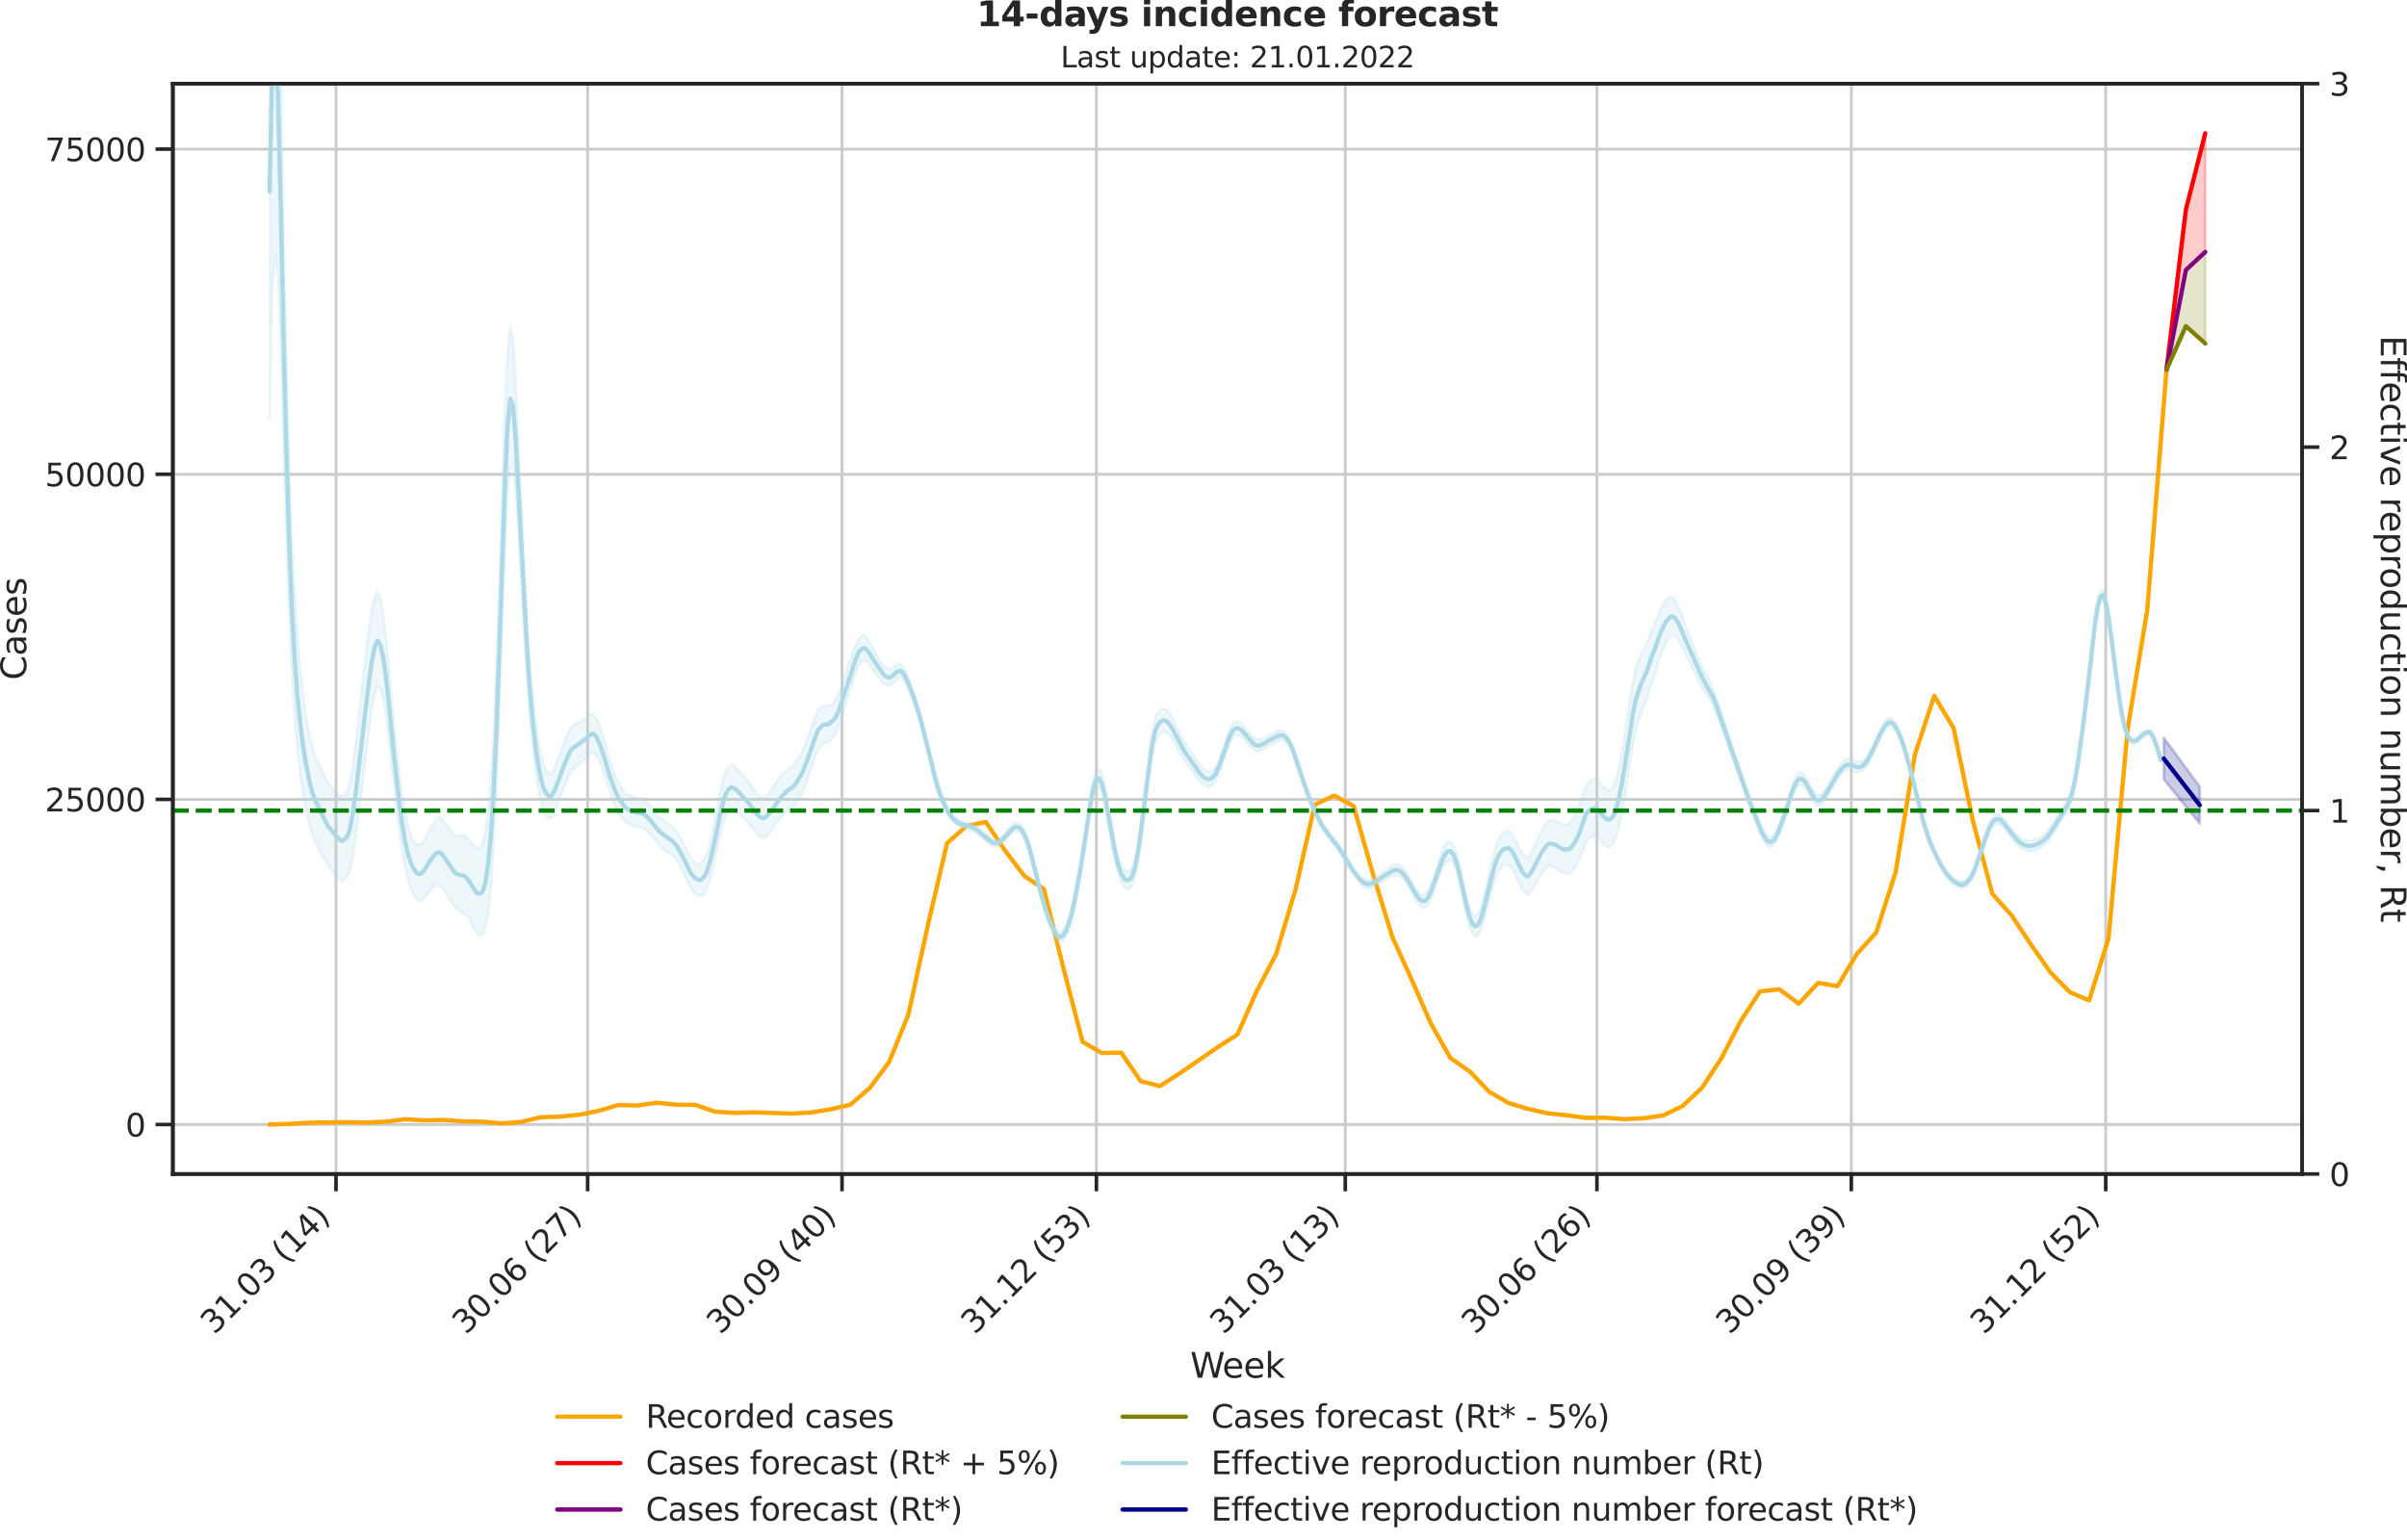 <?xml version="1.0" encoding="utf-8" standalone="no"?>
<!DOCTYPE svg PUBLIC "-//W3C//DTD SVG 1.1//EN"
  "http://www.w3.org/Graphics/SVG/1.1/DTD/svg11.dtd">
<svg xmlns:xlink="http://www.w3.org/1999/xlink" width="837.056pt" height="535.652pt" viewBox="0 0 837.056 535.652" xmlns="http://www.w3.org/2000/svg" version="1.1">
 <defs>
  <style type="text/css">*{stroke-linejoin: round; stroke-linecap: butt}</style>
 </defs>
 <g id="figure_1">
  <g id="patch_1">
   <path d="M 0 535.652 
L 837.056 535.652 
L 837.056 0 
L 0 0 
L 0 535.652 
z
" style="fill: none"/>
  </g>
  <g id="axes_1">
   <g id="patch_2">
    <path d="M 60.108 408.402 
L 800.558 408.402 
L 800.558 29.118 
L 60.108 29.118 
L 60.108 408.402 
z
" style="fill: none"/>
   </g>
   <g id="matplotlib.axis_1">
    <g id="xtick_1">
     <g id="line2d_1">
      <path d="M 116.843 408.402 
L 116.843 29.118 
" clip-path="url(#p4d4121f3a1)" style="fill: none; stroke: #cccccc; stroke-linecap: round"/>
     </g>
     <g id="line2d_2">
      <defs>
       <path id="mc31b76faa2" d="M 0 0 
L 0 6 
" style="stroke: #262626; stroke-width: 1.25"/>
      </defs>
      <g>
       <use xlink:href="#mc31b76faa2" x="116.843" y="408.402" style="fill: #262626; stroke: #262626; stroke-width: 1.25"/>
      </g>
     </g>
     <g id="text_1">
      <!-- 31.03 (14) -->
      <g style="fill: #262626" transform="translate(74.519 464.519)rotate(-45)scale(0.11 -0.11)">
       <defs>
        <path id="DejaVuSans-33" d="M 2597 2516 
Q 3050 2419 3304 2112 
Q 3559 1806 3559 1356 
Q 3559 666 3084 287 
Q 2609 -91 1734 -91 
Q 1441 -91 1130 -33 
Q 819 25 488 141 
L 488 750 
Q 750 597 1062 519 
Q 1375 441 1716 441 
Q 2309 441 2620 675 
Q 2931 909 2931 1356 
Q 2931 1769 2642 2001 
Q 2353 2234 1838 2234 
L 1294 2234 
L 1294 2753 
L 1863 2753 
Q 2328 2753 2575 2939 
Q 2822 3125 2822 3475 
Q 2822 3834 2567 4026 
Q 2313 4219 1838 4219 
Q 1578 4219 1281 4162 
Q 984 4106 628 3988 
L 628 4550 
Q 988 4650 1302 4700 
Q 1616 4750 1894 4750 
Q 2613 4750 3031 4423 
Q 3450 4097 3450 3541 
Q 3450 3153 3228 2886 
Q 3006 2619 2597 2516 
z
" transform="scale(0.016)"/>
        <path id="DejaVuSans-31" d="M 794 531 
L 1825 531 
L 1825 4091 
L 703 3866 
L 703 4441 
L 1819 4666 
L 2450 4666 
L 2450 531 
L 3481 531 
L 3481 0 
L 794 0 
L 794 531 
z
" transform="scale(0.016)"/>
        <path id="DejaVuSans-2e" d="M 684 794 
L 1344 794 
L 1344 0 
L 684 0 
L 684 794 
z
" transform="scale(0.016)"/>
        <path id="DejaVuSans-30" d="M 2034 4250 
Q 1547 4250 1301 3770 
Q 1056 3291 1056 2328 
Q 1056 1369 1301 889 
Q 1547 409 2034 409 
Q 2525 409 2770 889 
Q 3016 1369 3016 2328 
Q 3016 3291 2770 3770 
Q 2525 4250 2034 4250 
z
M 2034 4750 
Q 2819 4750 3233 4129 
Q 3647 3509 3647 2328 
Q 3647 1150 3233 529 
Q 2819 -91 2034 -91 
Q 1250 -91 836 529 
Q 422 1150 422 2328 
Q 422 3509 836 4129 
Q 1250 4750 2034 4750 
z
" transform="scale(0.016)"/>
        <path id="DejaVuSans-20" transform="scale(0.016)"/>
        <path id="DejaVuSans-28" d="M 1984 4856 
Q 1566 4138 1362 3434 
Q 1159 2731 1159 2009 
Q 1159 1288 1364 580 
Q 1569 -128 1984 -844 
L 1484 -844 
Q 1016 -109 783 600 
Q 550 1309 550 2009 
Q 550 2706 781 3412 
Q 1013 4119 1484 4856 
L 1984 4856 
z
" transform="scale(0.016)"/>
        <path id="DejaVuSans-34" d="M 2419 4116 
L 825 1625 
L 2419 1625 
L 2419 4116 
z
M 2253 4666 
L 3047 4666 
L 3047 1625 
L 3713 1625 
L 3713 1100 
L 3047 1100 
L 3047 0 
L 2419 0 
L 2419 1100 
L 313 1100 
L 313 1709 
L 2253 4666 
z
" transform="scale(0.016)"/>
        <path id="DejaVuSans-29" d="M 513 4856 
L 1013 4856 
Q 1481 4119 1714 3412 
Q 1947 2706 1947 2009 
Q 1947 1309 1714 600 
Q 1481 -109 1013 -844 
L 513 -844 
Q 928 -128 1133 580 
Q 1338 1288 1338 2009 
Q 1338 2731 1133 3434 
Q 928 4138 513 4856 
z
" transform="scale(0.016)"/>
       </defs>
       <use xlink:href="#DejaVuSans-33"/>
       <use xlink:href="#DejaVuSans-31" x="63.623"/>
       <use xlink:href="#DejaVuSans-2e" x="127.246"/>
       <use xlink:href="#DejaVuSans-30" x="159.033"/>
       <use xlink:href="#DejaVuSans-33" x="222.656"/>
       <use xlink:href="#DejaVuSans-20" x="286.279"/>
       <use xlink:href="#DejaVuSans-28" x="318.066"/>
       <use xlink:href="#DejaVuSans-31" x="357.08"/>
       <use xlink:href="#DejaVuSans-34" x="420.703"/>
       <use xlink:href="#DejaVuSans-29" x="484.326"/>
      </g>
     </g>
    </g>
    <g id="xtick_2">
     <g id="line2d_3">
      <path d="M 204.351 408.402 
L 204.351 29.118 
" clip-path="url(#p4d4121f3a1)" style="fill: none; stroke: #cccccc; stroke-linecap: round"/>
     </g>
     <g id="line2d_4">
      <g>
       <use xlink:href="#mc31b76faa2" x="204.351" y="408.402" style="fill: #262626; stroke: #262626; stroke-width: 1.25"/>
      </g>
     </g>
     <g id="text_2">
      <!-- 30.06 (27) -->
      <g style="fill: #262626" transform="translate(162.027 464.519)rotate(-45)scale(0.11 -0.11)">
       <defs>
        <path id="DejaVuSans-36" d="M 2113 2584 
Q 1688 2584 1439 2293 
Q 1191 2003 1191 1497 
Q 1191 994 1439 701 
Q 1688 409 2113 409 
Q 2538 409 2786 701 
Q 3034 994 3034 1497 
Q 3034 2003 2786 2293 
Q 2538 2584 2113 2584 
z
M 3366 4563 
L 3366 3988 
Q 3128 4100 2886 4159 
Q 2644 4219 2406 4219 
Q 1781 4219 1451 3797 
Q 1122 3375 1075 2522 
Q 1259 2794 1537 2939 
Q 1816 3084 2150 3084 
Q 2853 3084 3261 2657 
Q 3669 2231 3669 1497 
Q 3669 778 3244 343 
Q 2819 -91 2113 -91 
Q 1303 -91 875 529 
Q 447 1150 447 2328 
Q 447 3434 972 4092 
Q 1497 4750 2381 4750 
Q 2619 4750 2861 4703 
Q 3103 4656 3366 4563 
z
" transform="scale(0.016)"/>
        <path id="DejaVuSans-32" d="M 1228 531 
L 3431 531 
L 3431 0 
L 469 0 
L 469 531 
Q 828 903 1448 1529 
Q 2069 2156 2228 2338 
Q 2531 2678 2651 2914 
Q 2772 3150 2772 3378 
Q 2772 3750 2511 3984 
Q 2250 4219 1831 4219 
Q 1534 4219 1204 4116 
Q 875 4013 500 3803 
L 500 4441 
Q 881 4594 1212 4672 
Q 1544 4750 1819 4750 
Q 2544 4750 2975 4387 
Q 3406 4025 3406 3419 
Q 3406 3131 3298 2873 
Q 3191 2616 2906 2266 
Q 2828 2175 2409 1742 
Q 1991 1309 1228 531 
z
" transform="scale(0.016)"/>
        <path id="DejaVuSans-37" d="M 525 4666 
L 3525 4666 
L 3525 4397 
L 1831 0 
L 1172 0 
L 2766 4134 
L 525 4134 
L 525 4666 
z
" transform="scale(0.016)"/>
       </defs>
       <use xlink:href="#DejaVuSans-33"/>
       <use xlink:href="#DejaVuSans-30" x="63.623"/>
       <use xlink:href="#DejaVuSans-2e" x="127.246"/>
       <use xlink:href="#DejaVuSans-30" x="159.033"/>
       <use xlink:href="#DejaVuSans-36" x="222.656"/>
       <use xlink:href="#DejaVuSans-20" x="286.279"/>
       <use xlink:href="#DejaVuSans-28" x="318.066"/>
       <use xlink:href="#DejaVuSans-32" x="357.08"/>
       <use xlink:href="#DejaVuSans-37" x="420.703"/>
       <use xlink:href="#DejaVuSans-29" x="484.326"/>
      </g>
     </g>
    </g>
    <g id="xtick_3">
     <g id="line2d_5">
      <path d="M 292.82 408.402 
L 292.82 29.118 
" clip-path="url(#p4d4121f3a1)" style="fill: none; stroke: #cccccc; stroke-linecap: round"/>
     </g>
     <g id="line2d_6">
      <g>
       <use xlink:href="#mc31b76faa2" x="292.82" y="408.402" style="fill: #262626; stroke: #262626; stroke-width: 1.25"/>
      </g>
     </g>
     <g id="text_3">
      <!-- 30.09 (40) -->
      <g style="fill: #262626" transform="translate(250.496 464.519)rotate(-45)scale(0.11 -0.11)">
       <defs>
        <path id="DejaVuSans-39" d="M 703 97 
L 703 672 
Q 941 559 1184 500 
Q 1428 441 1663 441 
Q 2288 441 2617 861 
Q 2947 1281 2994 2138 
Q 2813 1869 2534 1725 
Q 2256 1581 1919 1581 
Q 1219 1581 811 2004 
Q 403 2428 403 3163 
Q 403 3881 828 4315 
Q 1253 4750 1959 4750 
Q 2769 4750 3195 4129 
Q 3622 3509 3622 2328 
Q 3622 1225 3098 567 
Q 2575 -91 1691 -91 
Q 1453 -91 1209 -44 
Q 966 3 703 97 
z
M 1959 2075 
Q 2384 2075 2632 2365 
Q 2881 2656 2881 3163 
Q 2881 3666 2632 3958 
Q 2384 4250 1959 4250 
Q 1534 4250 1286 3958 
Q 1038 3666 1038 3163 
Q 1038 2656 1286 2365 
Q 1534 2075 1959 2075 
z
" transform="scale(0.016)"/>
       </defs>
       <use xlink:href="#DejaVuSans-33"/>
       <use xlink:href="#DejaVuSans-30" x="63.623"/>
       <use xlink:href="#DejaVuSans-2e" x="127.246"/>
       <use xlink:href="#DejaVuSans-30" x="159.033"/>
       <use xlink:href="#DejaVuSans-39" x="222.656"/>
       <use xlink:href="#DejaVuSans-20" x="286.279"/>
       <use xlink:href="#DejaVuSans-28" x="318.066"/>
       <use xlink:href="#DejaVuSans-34" x="357.08"/>
       <use xlink:href="#DejaVuSans-30" x="420.703"/>
       <use xlink:href="#DejaVuSans-29" x="484.326"/>
      </g>
     </g>
    </g>
    <g id="xtick_4">
     <g id="line2d_7">
      <path d="M 381.29 408.402 
L 381.29 29.118 
" clip-path="url(#p4d4121f3a1)" style="fill: none; stroke: #cccccc; stroke-linecap: round"/>
     </g>
     <g id="line2d_8">
      <g>
       <use xlink:href="#mc31b76faa2" x="381.29" y="408.402" style="fill: #262626; stroke: #262626; stroke-width: 1.25"/>
      </g>
     </g>
     <g id="text_4">
      <!-- 31.12 (53) -->
      <g style="fill: #262626" transform="translate(338.966 464.519)rotate(-45)scale(0.11 -0.11)">
       <defs>
        <path id="DejaVuSans-35" d="M 691 4666 
L 3169 4666 
L 3169 4134 
L 1269 4134 
L 1269 2991 
Q 1406 3038 1543 3061 
Q 1681 3084 1819 3084 
Q 2600 3084 3056 2656 
Q 3513 2228 3513 1497 
Q 3513 744 3044 326 
Q 2575 -91 1722 -91 
Q 1428 -91 1123 -41 
Q 819 9 494 109 
L 494 744 
Q 775 591 1075 516 
Q 1375 441 1709 441 
Q 2250 441 2565 725 
Q 2881 1009 2881 1497 
Q 2881 1984 2565 2268 
Q 2250 2553 1709 2553 
Q 1456 2553 1204 2497 
Q 953 2441 691 2322 
L 691 4666 
z
" transform="scale(0.016)"/>
       </defs>
       <use xlink:href="#DejaVuSans-33"/>
       <use xlink:href="#DejaVuSans-31" x="63.623"/>
       <use xlink:href="#DejaVuSans-2e" x="127.246"/>
       <use xlink:href="#DejaVuSans-31" x="159.033"/>
       <use xlink:href="#DejaVuSans-32" x="222.656"/>
       <use xlink:href="#DejaVuSans-20" x="286.279"/>
       <use xlink:href="#DejaVuSans-28" x="318.066"/>
       <use xlink:href="#DejaVuSans-35" x="357.08"/>
       <use xlink:href="#DejaVuSans-33" x="420.703"/>
       <use xlink:href="#DejaVuSans-29" x="484.326"/>
      </g>
     </g>
    </g>
    <g id="xtick_5">
     <g id="line2d_9">
      <path d="M 467.836 408.402 
L 467.836 29.118 
" clip-path="url(#p4d4121f3a1)" style="fill: none; stroke: #cccccc; stroke-linecap: round"/>
     </g>
     <g id="line2d_10">
      <g>
       <use xlink:href="#mc31b76faa2" x="467.836" y="408.402" style="fill: #262626; stroke: #262626; stroke-width: 1.25"/>
      </g>
     </g>
     <g id="text_5">
      <!-- 31.03 (13) -->
      <g style="fill: #262626" transform="translate(425.512 464.519)rotate(-45)scale(0.11 -0.11)">
       <use xlink:href="#DejaVuSans-33"/>
       <use xlink:href="#DejaVuSans-31" x="63.623"/>
       <use xlink:href="#DejaVuSans-2e" x="127.246"/>
       <use xlink:href="#DejaVuSans-30" x="159.033"/>
       <use xlink:href="#DejaVuSans-33" x="222.656"/>
       <use xlink:href="#DejaVuSans-20" x="286.279"/>
       <use xlink:href="#DejaVuSans-28" x="318.066"/>
       <use xlink:href="#DejaVuSans-31" x="357.08"/>
       <use xlink:href="#DejaVuSans-33" x="420.703"/>
       <use xlink:href="#DejaVuSans-29" x="484.326"/>
      </g>
     </g>
    </g>
    <g id="xtick_6">
     <g id="line2d_11">
      <path d="M 555.344 408.402 
L 555.344 29.118 
" clip-path="url(#p4d4121f3a1)" style="fill: none; stroke: #cccccc; stroke-linecap: round"/>
     </g>
     <g id="line2d_12">
      <g>
       <use xlink:href="#mc31b76faa2" x="555.344" y="408.402" style="fill: #262626; stroke: #262626; stroke-width: 1.25"/>
      </g>
     </g>
     <g id="text_6">
      <!-- 30.06 (26) -->
      <g style="fill: #262626" transform="translate(513.019 464.519)rotate(-45)scale(0.11 -0.11)">
       <use xlink:href="#DejaVuSans-33"/>
       <use xlink:href="#DejaVuSans-30" x="63.623"/>
       <use xlink:href="#DejaVuSans-2e" x="127.246"/>
       <use xlink:href="#DejaVuSans-30" x="159.033"/>
       <use xlink:href="#DejaVuSans-36" x="222.656"/>
       <use xlink:href="#DejaVuSans-20" x="286.279"/>
       <use xlink:href="#DejaVuSans-28" x="318.066"/>
       <use xlink:href="#DejaVuSans-32" x="357.08"/>
       <use xlink:href="#DejaVuSans-36" x="420.703"/>
       <use xlink:href="#DejaVuSans-29" x="484.326"/>
      </g>
     </g>
    </g>
    <g id="xtick_7">
     <g id="line2d_13">
      <path d="M 643.813 408.402 
L 643.813 29.118 
" clip-path="url(#p4d4121f3a1)" style="fill: none; stroke: #cccccc; stroke-linecap: round"/>
     </g>
     <g id="line2d_14">
      <g>
       <use xlink:href="#mc31b76faa2" x="643.813" y="408.402" style="fill: #262626; stroke: #262626; stroke-width: 1.25"/>
      </g>
     </g>
     <g id="text_7">
      <!-- 30.09 (39) -->
      <g style="fill: #262626" transform="translate(601.489 464.519)rotate(-45)scale(0.11 -0.11)">
       <use xlink:href="#DejaVuSans-33"/>
       <use xlink:href="#DejaVuSans-30" x="63.623"/>
       <use xlink:href="#DejaVuSans-2e" x="127.246"/>
       <use xlink:href="#DejaVuSans-30" x="159.033"/>
       <use xlink:href="#DejaVuSans-39" x="222.656"/>
       <use xlink:href="#DejaVuSans-20" x="286.279"/>
       <use xlink:href="#DejaVuSans-28" x="318.066"/>
       <use xlink:href="#DejaVuSans-33" x="357.08"/>
       <use xlink:href="#DejaVuSans-39" x="420.703"/>
       <use xlink:href="#DejaVuSans-29" x="484.326"/>
      </g>
     </g>
    </g>
    <g id="xtick_8">
     <g id="line2d_15">
      <path d="M 732.282 408.402 
L 732.282 29.118 
" clip-path="url(#p4d4121f3a1)" style="fill: none; stroke: #cccccc; stroke-linecap: round"/>
     </g>
     <g id="line2d_16">
      <g>
       <use xlink:href="#mc31b76faa2" x="732.282" y="408.402" style="fill: #262626; stroke: #262626; stroke-width: 1.25"/>
      </g>
     </g>
     <g id="text_8">
      <!-- 31.12 (52) -->
      <g style="fill: #262626" transform="translate(689.958 464.519)rotate(-45)scale(0.11 -0.11)">
       <use xlink:href="#DejaVuSans-33"/>
       <use xlink:href="#DejaVuSans-31" x="63.623"/>
       <use xlink:href="#DejaVuSans-2e" x="127.246"/>
       <use xlink:href="#DejaVuSans-31" x="159.033"/>
       <use xlink:href="#DejaVuSans-32" x="222.656"/>
       <use xlink:href="#DejaVuSans-20" x="286.279"/>
       <use xlink:href="#DejaVuSans-28" x="318.066"/>
       <use xlink:href="#DejaVuSans-35" x="357.08"/>
       <use xlink:href="#DejaVuSans-32" x="420.703"/>
       <use xlink:href="#DejaVuSans-29" x="484.326"/>
      </g>
     </g>
    </g>
    <g id="text_9">
     <!-- Week -->
     <g style="fill: #262626" transform="translate(413.894 479.255)scale(0.12 -0.12)">
      <defs>
       <path id="DejaVuSans-57" d="M 213 4666 
L 850 4666 
L 1831 722 
L 2809 4666 
L 3519 4666 
L 4500 722 
L 5478 4666 
L 6119 4666 
L 4947 0 
L 4153 0 
L 3169 4050 
L 2175 0 
L 1381 0 
L 213 4666 
z
" transform="scale(0.016)"/>
       <path id="DejaVuSans-65" d="M 3597 1894 
L 3597 1613 
L 953 1613 
Q 991 1019 1311 708 
Q 1631 397 2203 397 
Q 2534 397 2845 478 
Q 3156 559 3463 722 
L 3463 178 
Q 3153 47 2828 -22 
Q 2503 -91 2169 -91 
Q 1331 -91 842 396 
Q 353 884 353 1716 
Q 353 2575 817 3079 
Q 1281 3584 2069 3584 
Q 2775 3584 3186 3129 
Q 3597 2675 3597 1894 
z
M 3022 2063 
Q 3016 2534 2758 2815 
Q 2500 3097 2075 3097 
Q 1594 3097 1305 2825 
Q 1016 2553 972 2059 
L 3022 2063 
z
" transform="scale(0.016)"/>
       <path id="DejaVuSans-6b" d="M 581 4863 
L 1159 4863 
L 1159 1991 
L 2875 3500 
L 3609 3500 
L 1753 1863 
L 3688 0 
L 2938 0 
L 1159 1709 
L 1159 0 
L 581 0 
L 581 4863 
z
" transform="scale(0.016)"/>
      </defs>
      <use xlink:href="#DejaVuSans-57"/>
      <use xlink:href="#DejaVuSans-65" x="93.002"/>
      <use xlink:href="#DejaVuSans-65" x="154.525"/>
      <use xlink:href="#DejaVuSans-6b" x="216.049"/>
     </g>
    </g>
   </g>
   <g id="matplotlib.axis_2">
    <g id="ytick_1">
     <g id="line2d_17">
      <path d="M 60.108 391.18 
L 800.558 391.18 
" clip-path="url(#p4d4121f3a1)" style="fill: none; stroke: #cccccc; stroke-linecap: round"/>
     </g>
     <g id="line2d_18">
      <defs>
       <path id="m801ca62454" d="M 0 0 
L -6 0 
" style="stroke: #262626; stroke-width: 1.25"/>
      </defs>
      <g>
       <use xlink:href="#m801ca62454" x="60.108" y="391.18" style="fill: #262626; stroke: #262626; stroke-width: 1.25"/>
      </g>
     </g>
     <g id="text_10">
      <!-- 0 -->
      <g style="fill: #262626" transform="translate(43.609 395.359)scale(0.11 -0.11)">
       <use xlink:href="#DejaVuSans-30"/>
      </g>
     </g>
    </g>
    <g id="ytick_2">
     <g id="line2d_19">
      <path d="M 60.108 278.082 
L 800.558 278.082 
" clip-path="url(#p4d4121f3a1)" style="fill: none; stroke: #cccccc; stroke-linecap: round"/>
     </g>
     <g id="line2d_20">
      <g>
       <use xlink:href="#m801ca62454" x="60.108" y="278.082" style="fill: #262626; stroke: #262626; stroke-width: 1.25"/>
      </g>
     </g>
     <g id="text_11">
      <!-- 25000 -->
      <g style="fill: #262626" transform="translate(15.614 282.261)scale(0.11 -0.11)">
       <use xlink:href="#DejaVuSans-32"/>
       <use xlink:href="#DejaVuSans-35" x="63.623"/>
       <use xlink:href="#DejaVuSans-30" x="127.246"/>
       <use xlink:href="#DejaVuSans-30" x="190.869"/>
       <use xlink:href="#DejaVuSans-30" x="254.492"/>
      </g>
     </g>
    </g>
    <g id="ytick_3">
     <g id="line2d_21">
      <path d="M 60.108 164.983 
L 800.558 164.983 
" clip-path="url(#p4d4121f3a1)" style="fill: none; stroke: #cccccc; stroke-linecap: round"/>
     </g>
     <g id="line2d_22">
      <g>
       <use xlink:href="#m801ca62454" x="60.108" y="164.983" style="fill: #262626; stroke: #262626; stroke-width: 1.25"/>
      </g>
     </g>
     <g id="text_12">
      <!-- 50000 -->
      <g style="fill: #262626" transform="translate(15.614 169.162)scale(0.11 -0.11)">
       <use xlink:href="#DejaVuSans-35"/>
       <use xlink:href="#DejaVuSans-30" x="63.623"/>
       <use xlink:href="#DejaVuSans-30" x="127.246"/>
       <use xlink:href="#DejaVuSans-30" x="190.869"/>
       <use xlink:href="#DejaVuSans-30" x="254.492"/>
      </g>
     </g>
    </g>
    <g id="ytick_4">
     <g id="line2d_23">
      <path d="M 60.108 51.885 
L 800.558 51.885 
" clip-path="url(#p4d4121f3a1)" style="fill: none; stroke: #cccccc; stroke-linecap: round"/>
     </g>
     <g id="line2d_24">
      <g>
       <use xlink:href="#m801ca62454" x="60.108" y="51.885" style="fill: #262626; stroke: #262626; stroke-width: 1.25"/>
      </g>
     </g>
     <g id="text_13">
      <!-- 75000 -->
      <g style="fill: #262626" transform="translate(15.614 56.064)scale(0.11 -0.11)">
       <use xlink:href="#DejaVuSans-37"/>
       <use xlink:href="#DejaVuSans-35" x="63.623"/>
       <use xlink:href="#DejaVuSans-30" x="127.246"/>
       <use xlink:href="#DejaVuSans-30" x="190.869"/>
       <use xlink:href="#DejaVuSans-30" x="254.492"/>
      </g>
     </g>
    </g>
    <g id="text_14">
     <!-- Cases -->
     <g style="fill: #262626" transform="translate(9.118 236.57)rotate(-90)scale(0.12 -0.12)">
      <defs>
       <path id="DejaVuSans-43" d="M 4122 4306 
L 4122 3641 
Q 3803 3938 3442 4084 
Q 3081 4231 2675 4231 
Q 1875 4231 1450 3742 
Q 1025 3253 1025 2328 
Q 1025 1406 1450 917 
Q 1875 428 2675 428 
Q 3081 428 3442 575 
Q 3803 722 4122 1019 
L 4122 359 
Q 3791 134 3420 21 
Q 3050 -91 2638 -91 
Q 1578 -91 968 557 
Q 359 1206 359 2328 
Q 359 3453 968 4101 
Q 1578 4750 2638 4750 
Q 3056 4750 3426 4639 
Q 3797 4528 4122 4306 
z
" transform="scale(0.016)"/>
       <path id="DejaVuSans-61" d="M 2194 1759 
Q 1497 1759 1228 1600 
Q 959 1441 959 1056 
Q 959 750 1161 570 
Q 1363 391 1709 391 
Q 2188 391 2477 730 
Q 2766 1069 2766 1631 
L 2766 1759 
L 2194 1759 
z
M 3341 1997 
L 3341 0 
L 2766 0 
L 2766 531 
Q 2569 213 2275 61 
Q 1981 -91 1556 -91 
Q 1019 -91 701 211 
Q 384 513 384 1019 
Q 384 1609 779 1909 
Q 1175 2209 1959 2209 
L 2766 2209 
L 2766 2266 
Q 2766 2663 2505 2880 
Q 2244 3097 1772 3097 
Q 1472 3097 1187 3025 
Q 903 2953 641 2809 
L 641 3341 
Q 956 3463 1253 3523 
Q 1550 3584 1831 3584 
Q 2591 3584 2966 3190 
Q 3341 2797 3341 1997 
z
" transform="scale(0.016)"/>
       <path id="DejaVuSans-73" d="M 2834 3397 
L 2834 2853 
Q 2591 2978 2328 3040 
Q 2066 3103 1784 3103 
Q 1356 3103 1142 2972 
Q 928 2841 928 2578 
Q 928 2378 1081 2264 
Q 1234 2150 1697 2047 
L 1894 2003 
Q 2506 1872 2764 1633 
Q 3022 1394 3022 966 
Q 3022 478 2636 193 
Q 2250 -91 1575 -91 
Q 1294 -91 989 -36 
Q 684 19 347 128 
L 347 722 
Q 666 556 975 473 
Q 1284 391 1588 391 
Q 1994 391 2212 530 
Q 2431 669 2431 922 
Q 2431 1156 2273 1281 
Q 2116 1406 1581 1522 
L 1381 1569 
Q 847 1681 609 1914 
Q 372 2147 372 2553 
Q 372 3047 722 3315 
Q 1072 3584 1716 3584 
Q 2034 3584 2315 3537 
Q 2597 3491 2834 3397 
z
" transform="scale(0.016)"/>
      </defs>
      <use xlink:href="#DejaVuSans-43"/>
      <use xlink:href="#DejaVuSans-61" x="69.824"/>
      <use xlink:href="#DejaVuSans-73" x="131.104"/>
      <use xlink:href="#DejaVuSans-65" x="183.203"/>
      <use xlink:href="#DejaVuSans-73" x="244.727"/>
     </g>
    </g>
   </g>
   <g id="PolyCollection_1">
    <defs>
     <path id="m65160c99af" d="M 753.438 -407.08 
L 753.438 -407.08 
L 760.169 -462.753 
L 766.901 -489.293 
L 766.901 -448.005 
L 766.901 -448.005 
L 760.169 -441.739 
L 753.438 -407.08 
z
" style="stroke: #ff0000; stroke-opacity: 0.2"/>
    </defs>
    <g clip-path="url(#p4d4121f3a1)">
     <use xlink:href="#m65160c99af" x="0" y="535.652" style="fill: #ff0000; fill-opacity: 0.2; stroke: #ff0000; stroke-opacity: 0.2"/>
    </g>
   </g>
   <g id="PolyCollection_2">
    <defs>
     <path id="mefa9f0f064" d="M 753.438 -407.08 
L 753.438 -407.08 
L 760.169 -441.739 
L 766.901 -448.005 
L 766.901 -416.154 
L 766.901 -416.154 
L 760.169 -422.201 
L 753.438 -407.08 
z
" style="stroke: #808000; stroke-opacity: 0.2"/>
    </defs>
    <g clip-path="url(#p4d4121f3a1)">
     <use xlink:href="#mefa9f0f064" x="0" y="535.652" style="fill: #808000; fill-opacity: 0.2; stroke: #808000; stroke-opacity: 0.2"/>
    </g>
   </g>
   <g id="line2d_25">
    <path d="M 93.764 391.162 
L 100.496 390.967 
L 107.227 390.565 
L 113.958 390.461 
L 120.69 390.343 
L 127.421 390.529 
L 134.153 390.189 
L 140.884 389.343 
L 147.615 389.741 
L 154.347 389.61 
L 161.078 390.067 
L 167.809 390.203 
L 174.541 390.791 
L 181.272 390.284 
L 188.003 388.669 
L 194.735 388.439 
L 201.466 387.774 
L 208.197 386.421 
L 214.929 384.403 
L 221.66 384.562 
L 228.392 383.607 
L 235.123 384.286 
L 241.854 384.362 
L 248.586 386.701 
L 255.317 387.136 
L 262.048 386.941 
L 268.78 387.172 
L 275.511 387.375 
L 282.243 386.982 
L 288.974 385.851 
L 295.705 384.299 
L 302.437 378.508 
L 309.168 369.515 
L 315.899 352.935 
L 322.631 322.045 
L 329.362 293.278 
L 336.093 287.356 
L 342.825 285.944 
L 349.556 295.951 
L 356.288 304.786 
L 363.019 309.261 
L 369.75 336.544 
L 376.482 362.43 
L 383.213 366.316 
L 389.944 366.181 
L 396.676 376.115 
L 403.407 377.789 
L 410.138 373.437 
L 416.87 368.859 
L 423.601 364.199 
L 430.332 359.861 
L 437.064 344.733 
L 443.795 331.894 
L 450.527 309.446 
L 457.258 279.882 
L 463.989 276.77 
L 470.721 280.393 
L 477.452 303.995 
L 484.183 325.891 
L 490.915 340.797 
L 497.646 356.138 
L 504.377 368.04 
L 511.109 372.722 
L 517.84 379.762 
L 524.572 383.688 
L 531.303 385.729 
L 538.034 387.253 
L 544.766 387.964 
L 551.497 388.873 
L 558.228 388.832 
L 564.96 389.316 
L 571.691 388.99 
L 578.423 388.018 
L 585.154 384.733 
L 591.885 378.427 
L 598.617 368.158 
L 605.348 355.219 
L 612.079 344.868 
L 618.811 344.145 
L 625.542 349.153 
L 632.273 341.901 
L 639.005 343.059 
L 645.736 331.844 
L 652.467 324.407 
L 659.199 303.515 
L 665.93 262.456 
L 672.662 242.062 
L 679.393 253.331 
L 686.124 285.713 
L 692.856 310.943 
L 699.587 318.467 
L 706.318 328.632 
L 713.05 338.241 
L 719.781 345.122 
L 726.513 347.999 
L 733.244 326.479 
L 739.975 253.123 
L 746.707 212.358 
L 753.438 128.572 
" clip-path="url(#p4d4121f3a1)" style="fill: none; stroke: #ffa500; stroke-width: 1.5; stroke-linecap: round"/>
   </g>
   <g id="line2d_26">
    <path d="M 753.438 128.572 
L 760.169 72.898 
L 766.901 46.358 
" clip-path="url(#p4d4121f3a1)" style="fill: none; stroke: #ff0000; stroke-width: 1.5; stroke-linecap: round"/>
   </g>
   <g id="line2d_27">
    <path d="M 753.438 128.572 
L 760.169 93.912 
L 766.901 87.646 
" clip-path="url(#p4d4121f3a1)" style="fill: none; stroke: #800080; stroke-width: 1.5; stroke-linecap: round"/>
   </g>
   <g id="line2d_28">
    <path d="M 753.438 128.572 
L 760.169 113.451 
L 766.901 119.498 
" clip-path="url(#p4d4121f3a1)" style="fill: none; stroke: #808000; stroke-width: 1.5; stroke-linecap: round"/>
   </g>
   <g id="patch_3">
    <path d="M 60.108 408.402 
L 60.108 29.118 
" style="fill: none; stroke: #262626; stroke-width: 1.25; stroke-linejoin: miter; stroke-linecap: square"/>
   </g>
   <g id="patch_4">
    <path d="M 800.558 408.402 
L 800.558 29.118 
" style="fill: none; stroke: #262626; stroke-width: 1.25; stroke-linejoin: miter; stroke-linecap: square"/>
   </g>
   <g id="patch_5">
    <path d="M 60.108 408.402 
L 800.558 408.402 
" style="fill: none; stroke: #262626; stroke-width: 1.25; stroke-linejoin: miter; stroke-linecap: square"/>
   </g>
   <g id="patch_6">
    <path d="M 60.108 29.118 
L 800.558 29.118 
" style="fill: none; stroke: #262626; stroke-width: 1.25; stroke-linejoin: miter; stroke-linecap: square"/>
   </g>
   <g id="text_15">
    <!-- Last update: 21.01.2022 -->
    <g style="fill: #262626" transform="translate(368.834 23.429)scale(0.1 -0.1)">
     <defs>
      <path id="DejaVuSans-4c" d="M 628 4666 
L 1259 4666 
L 1259 531 
L 3531 531 
L 3531 0 
L 628 0 
L 628 4666 
z
" transform="scale(0.016)"/>
      <path id="DejaVuSans-74" d="M 1172 4494 
L 1172 3500 
L 2356 3500 
L 2356 3053 
L 1172 3053 
L 1172 1153 
Q 1172 725 1289 603 
Q 1406 481 1766 481 
L 2356 481 
L 2356 0 
L 1766 0 
Q 1100 0 847 248 
Q 594 497 594 1153 
L 594 3053 
L 172 3053 
L 172 3500 
L 594 3500 
L 594 4494 
L 1172 4494 
z
" transform="scale(0.016)"/>
      <path id="DejaVuSans-75" d="M 544 1381 
L 544 3500 
L 1119 3500 
L 1119 1403 
Q 1119 906 1312 657 
Q 1506 409 1894 409 
Q 2359 409 2629 706 
Q 2900 1003 2900 1516 
L 2900 3500 
L 3475 3500 
L 3475 0 
L 2900 0 
L 2900 538 
Q 2691 219 2414 64 
Q 2138 -91 1772 -91 
Q 1169 -91 856 284 
Q 544 659 544 1381 
z
M 1991 3584 
L 1991 3584 
z
" transform="scale(0.016)"/>
      <path id="DejaVuSans-70" d="M 1159 525 
L 1159 -1331 
L 581 -1331 
L 581 3500 
L 1159 3500 
L 1159 2969 
Q 1341 3281 1617 3432 
Q 1894 3584 2278 3584 
Q 2916 3584 3314 3078 
Q 3713 2572 3713 1747 
Q 3713 922 3314 415 
Q 2916 -91 2278 -91 
Q 1894 -91 1617 61 
Q 1341 213 1159 525 
z
M 3116 1747 
Q 3116 2381 2855 2742 
Q 2594 3103 2138 3103 
Q 1681 3103 1420 2742 
Q 1159 2381 1159 1747 
Q 1159 1113 1420 752 
Q 1681 391 2138 391 
Q 2594 391 2855 752 
Q 3116 1113 3116 1747 
z
" transform="scale(0.016)"/>
      <path id="DejaVuSans-64" d="M 2906 2969 
L 2906 4863 
L 3481 4863 
L 3481 0 
L 2906 0 
L 2906 525 
Q 2725 213 2448 61 
Q 2172 -91 1784 -91 
Q 1150 -91 751 415 
Q 353 922 353 1747 
Q 353 2572 751 3078 
Q 1150 3584 1784 3584 
Q 2172 3584 2448 3432 
Q 2725 3281 2906 2969 
z
M 947 1747 
Q 947 1113 1208 752 
Q 1469 391 1925 391 
Q 2381 391 2643 752 
Q 2906 1113 2906 1747 
Q 2906 2381 2643 2742 
Q 2381 3103 1925 3103 
Q 1469 3103 1208 2742 
Q 947 2381 947 1747 
z
" transform="scale(0.016)"/>
      <path id="DejaVuSans-3a" d="M 750 794 
L 1409 794 
L 1409 0 
L 750 0 
L 750 794 
z
M 750 3309 
L 1409 3309 
L 1409 2516 
L 750 2516 
L 750 3309 
z
" transform="scale(0.016)"/>
     </defs>
     <use xlink:href="#DejaVuSans-4c"/>
     <use xlink:href="#DejaVuSans-61" x="55.713"/>
     <use xlink:href="#DejaVuSans-73" x="116.992"/>
     <use xlink:href="#DejaVuSans-74" x="169.092"/>
     <use xlink:href="#DejaVuSans-20" x="208.301"/>
     <use xlink:href="#DejaVuSans-75" x="240.088"/>
     <use xlink:href="#DejaVuSans-70" x="303.467"/>
     <use xlink:href="#DejaVuSans-64" x="366.943"/>
     <use xlink:href="#DejaVuSans-61" x="430.42"/>
     <use xlink:href="#DejaVuSans-74" x="491.699"/>
     <use xlink:href="#DejaVuSans-65" x="530.908"/>
     <use xlink:href="#DejaVuSans-3a" x="592.432"/>
     <use xlink:href="#DejaVuSans-20" x="626.123"/>
     <use xlink:href="#DejaVuSans-32" x="657.91"/>
     <use xlink:href="#DejaVuSans-31" x="721.533"/>
     <use xlink:href="#DejaVuSans-2e" x="785.156"/>
     <use xlink:href="#DejaVuSans-30" x="816.943"/>
     <use xlink:href="#DejaVuSans-31" x="880.566"/>
     <use xlink:href="#DejaVuSans-2e" x="944.189"/>
     <use xlink:href="#DejaVuSans-32" x="975.977"/>
     <use xlink:href="#DejaVuSans-30" x="1039.6"/>
     <use xlink:href="#DejaVuSans-32" x="1103.223"/>
     <use xlink:href="#DejaVuSans-32" x="1166.846"/>
    </g>
   </g>
   <g id="text_16">
    <!-- 14-days incidence forecast -->
    <g style="fill: #262626" transform="translate(339.668 9.118)scale(0.12 -0.12)">
     <defs>
      <path id="DejaVuSans-Bold-31" d="M 750 831 
L 1813 831 
L 1813 3847 
L 722 3622 
L 722 4441 
L 1806 4666 
L 2950 4666 
L 2950 831 
L 4013 831 
L 4013 0 
L 750 0 
L 750 831 
z
" transform="scale(0.016)"/>
      <path id="DejaVuSans-Bold-34" d="M 2356 3675 
L 1038 1722 
L 2356 1722 
L 2356 3675 
z
M 2156 4666 
L 3494 4666 
L 3494 1722 
L 4159 1722 
L 4159 850 
L 3494 850 
L 3494 0 
L 2356 0 
L 2356 850 
L 288 850 
L 288 1881 
L 2156 4666 
z
" transform="scale(0.016)"/>
      <path id="DejaVuSans-Bold-2d" d="M 347 2297 
L 2309 2297 
L 2309 1388 
L 347 1388 
L 347 2297 
z
" transform="scale(0.016)"/>
      <path id="DejaVuSans-Bold-64" d="M 2919 2988 
L 2919 4863 
L 4044 4863 
L 4044 0 
L 2919 0 
L 2919 506 
Q 2688 197 2409 53 
Q 2131 -91 1766 -91 
Q 1119 -91 703 423 
Q 288 938 288 1747 
Q 288 2556 703 3070 
Q 1119 3584 1766 3584 
Q 2128 3584 2408 3439 
Q 2688 3294 2919 2988 
z
M 2181 722 
Q 2541 722 2730 984 
Q 2919 1247 2919 1747 
Q 2919 2247 2730 2509 
Q 2541 2772 2181 2772 
Q 1825 2772 1636 2509 
Q 1447 2247 1447 1747 
Q 1447 1247 1636 984 
Q 1825 722 2181 722 
z
" transform="scale(0.016)"/>
      <path id="DejaVuSans-Bold-61" d="M 2106 1575 
Q 1756 1575 1579 1456 
Q 1403 1338 1403 1106 
Q 1403 894 1545 773 
Q 1688 653 1941 653 
Q 2256 653 2472 879 
Q 2688 1106 2688 1447 
L 2688 1575 
L 2106 1575 
z
M 3816 1997 
L 3816 0 
L 2688 0 
L 2688 519 
Q 2463 200 2181 54 
Q 1900 -91 1497 -91 
Q 953 -91 614 226 
Q 275 544 275 1050 
Q 275 1666 698 1953 
Q 1122 2241 2028 2241 
L 2688 2241 
L 2688 2328 
Q 2688 2594 2478 2717 
Q 2269 2841 1825 2841 
Q 1466 2841 1156 2769 
Q 847 2697 581 2553 
L 581 3406 
Q 941 3494 1303 3539 
Q 1666 3584 2028 3584 
Q 2975 3584 3395 3211 
Q 3816 2838 3816 1997 
z
" transform="scale(0.016)"/>
      <path id="DejaVuSans-Bold-79" d="M 78 3500 
L 1197 3500 
L 2138 1125 
L 2938 3500 
L 4056 3500 
L 2584 -331 
Q 2363 -916 2067 -1148 
Q 1772 -1381 1288 -1381 
L 641 -1381 
L 641 -647 
L 991 -647 
Q 1275 -647 1404 -556 
Q 1534 -466 1606 -231 
L 1638 -134 
L 78 3500 
z
" transform="scale(0.016)"/>
      <path id="DejaVuSans-Bold-73" d="M 3272 3391 
L 3272 2541 
Q 2913 2691 2578 2766 
Q 2244 2841 1947 2841 
Q 1628 2841 1473 2761 
Q 1319 2681 1319 2516 
Q 1319 2381 1436 2309 
Q 1553 2238 1856 2203 
L 2053 2175 
Q 2913 2066 3209 1816 
Q 3506 1566 3506 1031 
Q 3506 472 3093 190 
Q 2681 -91 1863 -91 
Q 1516 -91 1145 -36 
Q 775 19 384 128 
L 384 978 
Q 719 816 1070 734 
Q 1422 653 1784 653 
Q 2113 653 2278 743 
Q 2444 834 2444 1013 
Q 2444 1163 2330 1236 
Q 2216 1309 1875 1350 
L 1678 1375 
Q 931 1469 631 1722 
Q 331 1975 331 2491 
Q 331 3047 712 3315 
Q 1094 3584 1881 3584 
Q 2191 3584 2531 3537 
Q 2872 3491 3272 3391 
z
" transform="scale(0.016)"/>
      <path id="DejaVuSans-Bold-20" transform="scale(0.016)"/>
      <path id="DejaVuSans-Bold-69" d="M 538 3500 
L 1656 3500 
L 1656 0 
L 538 0 
L 538 3500 
z
M 538 4863 
L 1656 4863 
L 1656 3950 
L 538 3950 
L 538 4863 
z
" transform="scale(0.016)"/>
      <path id="DejaVuSans-Bold-6e" d="M 4056 2131 
L 4056 0 
L 2931 0 
L 2931 347 
L 2931 1631 
Q 2931 2084 2911 2256 
Q 2891 2428 2841 2509 
Q 2775 2619 2662 2680 
Q 2550 2741 2406 2741 
Q 2056 2741 1856 2470 
Q 1656 2200 1656 1722 
L 1656 0 
L 538 0 
L 538 3500 
L 1656 3500 
L 1656 2988 
Q 1909 3294 2193 3439 
Q 2478 3584 2822 3584 
Q 3428 3584 3742 3212 
Q 4056 2841 4056 2131 
z
" transform="scale(0.016)"/>
      <path id="DejaVuSans-Bold-63" d="M 3366 3391 
L 3366 2478 
Q 3138 2634 2908 2709 
Q 2678 2784 2431 2784 
Q 1963 2784 1702 2511 
Q 1441 2238 1441 1747 
Q 1441 1256 1702 982 
Q 1963 709 2431 709 
Q 2694 709 2930 787 
Q 3166 866 3366 1019 
L 3366 103 
Q 3103 6 2833 -42 
Q 2563 -91 2291 -91 
Q 1344 -91 809 395 
Q 275 881 275 1747 
Q 275 2613 809 3098 
Q 1344 3584 2291 3584 
Q 2566 3584 2833 3536 
Q 3100 3488 3366 3391 
z
" transform="scale(0.016)"/>
      <path id="DejaVuSans-Bold-65" d="M 4031 1759 
L 4031 1441 
L 1416 1441 
Q 1456 1047 1700 850 
Q 1944 653 2381 653 
Q 2734 653 3104 758 
Q 3475 863 3866 1075 
L 3866 213 
Q 3469 63 3072 -14 
Q 2675 -91 2278 -91 
Q 1328 -91 801 392 
Q 275 875 275 1747 
Q 275 2603 792 3093 
Q 1309 3584 2216 3584 
Q 3041 3584 3536 3087 
Q 4031 2591 4031 1759 
z
M 2881 2131 
Q 2881 2450 2695 2645 
Q 2509 2841 2209 2841 
Q 1884 2841 1681 2658 
Q 1478 2475 1428 2131 
L 2881 2131 
z
" transform="scale(0.016)"/>
      <path id="DejaVuSans-Bold-66" d="M 2841 4863 
L 2841 4128 
L 2222 4128 
Q 1984 4128 1890 4042 
Q 1797 3956 1797 3744 
L 1797 3500 
L 2753 3500 
L 2753 2700 
L 1797 2700 
L 1797 0 
L 678 0 
L 678 2700 
L 122 2700 
L 122 3500 
L 678 3500 
L 678 3744 
Q 678 4316 997 4589 
Q 1316 4863 1984 4863 
L 2841 4863 
z
" transform="scale(0.016)"/>
      <path id="DejaVuSans-Bold-6f" d="M 2203 2784 
Q 1831 2784 1636 2517 
Q 1441 2250 1441 1747 
Q 1441 1244 1636 976 
Q 1831 709 2203 709 
Q 2569 709 2762 976 
Q 2956 1244 2956 1747 
Q 2956 2250 2762 2517 
Q 2569 2784 2203 2784 
z
M 2203 3584 
Q 3106 3584 3614 3096 
Q 4122 2609 4122 1747 
Q 4122 884 3614 396 
Q 3106 -91 2203 -91 
Q 1297 -91 786 396 
Q 275 884 275 1747 
Q 275 2609 786 3096 
Q 1297 3584 2203 3584 
z
" transform="scale(0.016)"/>
      <path id="DejaVuSans-Bold-72" d="M 3138 2547 
Q 2991 2616 2845 2648 
Q 2700 2681 2553 2681 
Q 2122 2681 1889 2404 
Q 1656 2128 1656 1613 
L 1656 0 
L 538 0 
L 538 3500 
L 1656 3500 
L 1656 2925 
Q 1872 3269 2151 3426 
Q 2431 3584 2822 3584 
Q 2878 3584 2943 3579 
Q 3009 3575 3134 3559 
L 3138 2547 
z
" transform="scale(0.016)"/>
      <path id="DejaVuSans-Bold-74" d="M 1759 4494 
L 1759 3500 
L 2913 3500 
L 2913 2700 
L 1759 2700 
L 1759 1216 
Q 1759 972 1856 886 
Q 1953 800 2241 800 
L 2816 800 
L 2816 0 
L 1856 0 
Q 1194 0 917 276 
Q 641 553 641 1216 
L 641 2700 
L 84 2700 
L 84 3500 
L 641 3500 
L 641 4494 
L 1759 4494 
z
" transform="scale(0.016)"/>
     </defs>
     <use xlink:href="#DejaVuSans-Bold-31"/>
     <use xlink:href="#DejaVuSans-Bold-34" x="69.58"/>
     <use xlink:href="#DejaVuSans-Bold-2d" x="139.16"/>
     <use xlink:href="#DejaVuSans-Bold-64" x="180.664"/>
     <use xlink:href="#DejaVuSans-Bold-61" x="252.246"/>
     <use xlink:href="#DejaVuSans-Bold-79" x="316.602"/>
     <use xlink:href="#DejaVuSans-Bold-73" x="381.787"/>
     <use xlink:href="#DejaVuSans-Bold-20" x="441.309"/>
     <use xlink:href="#DejaVuSans-Bold-69" x="476.123"/>
     <use xlink:href="#DejaVuSans-Bold-6e" x="510.4"/>
     <use xlink:href="#DejaVuSans-Bold-63" x="581.592"/>
     <use xlink:href="#DejaVuSans-Bold-69" x="640.869"/>
     <use xlink:href="#DejaVuSans-Bold-64" x="675.146"/>
     <use xlink:href="#DejaVuSans-Bold-65" x="746.729"/>
     <use xlink:href="#DejaVuSans-Bold-6e" x="814.551"/>
     <use xlink:href="#DejaVuSans-Bold-63" x="885.742"/>
     <use xlink:href="#DejaVuSans-Bold-65" x="945.02"/>
     <use xlink:href="#DejaVuSans-Bold-20" x="1012.842"/>
     <use xlink:href="#DejaVuSans-Bold-66" x="1047.656"/>
     <use xlink:href="#DejaVuSans-Bold-6f" x="1091.162"/>
     <use xlink:href="#DejaVuSans-Bold-72" x="1159.863"/>
     <use xlink:href="#DejaVuSans-Bold-65" x="1209.18"/>
     <use xlink:href="#DejaVuSans-Bold-63" x="1277.002"/>
     <use xlink:href="#DejaVuSans-Bold-61" x="1336.279"/>
     <use xlink:href="#DejaVuSans-Bold-73" x="1403.76"/>
     <use xlink:href="#DejaVuSans-Bold-74" x="1463.281"/>
    </g>
   </g>
  </g>
  <g id="axes_2">
   <g id="matplotlib.axis_3">
    <g id="ytick_5">
     <g id="line2d_29">
      <defs>
       <path id="m6bdcf86ec6" d="M 0 0 
L 6 0 
" style="stroke: #262626; stroke-width: 1.25"/>
      </defs>
      <g>
       <use xlink:href="#m6bdcf86ec6" x="800.558" y="408.402" style="fill: #262626; stroke: #262626; stroke-width: 1.25"/>
      </g>
     </g>
     <g id="text_17">
      <!-- 0 -->
      <g style="fill: #262626" transform="translate(810.058 412.581)scale(0.11 -0.11)">
       <use xlink:href="#DejaVuSans-30"/>
      </g>
     </g>
    </g>
    <g id="ytick_6">
     <g id="line2d_30">
      <g>
       <use xlink:href="#m6bdcf86ec6" x="800.558" y="281.974" style="fill: #262626; stroke: #262626; stroke-width: 1.25"/>
      </g>
     </g>
     <g id="text_18">
      <!-- 1 -->
      <g style="fill: #262626" transform="translate(810.058 286.153)scale(0.11 -0.11)">
       <use xlink:href="#DejaVuSans-31"/>
      </g>
     </g>
    </g>
    <g id="ytick_7">
     <g id="line2d_31">
      <g>
       <use xlink:href="#m6bdcf86ec6" x="800.558" y="155.546" style="fill: #262626; stroke: #262626; stroke-width: 1.25"/>
      </g>
     </g>
     <g id="text_19">
      <!-- 2 -->
      <g style="fill: #262626" transform="translate(810.058 159.725)scale(0.11 -0.11)">
       <use xlink:href="#DejaVuSans-32"/>
      </g>
     </g>
    </g>
    <g id="ytick_8">
     <g id="line2d_32">
      <g>
       <use xlink:href="#m6bdcf86ec6" x="800.558" y="29.118" style="fill: #262626; stroke: #262626; stroke-width: 1.25"/>
      </g>
     </g>
     <g id="text_20">
      <!-- 3 -->
      <g style="fill: #262626" transform="translate(810.058 33.297)scale(0.11 -0.11)">
       <use xlink:href="#DejaVuSans-33"/>
      </g>
     </g>
    </g>
    <g id="text_21">
     <!-- Effective reproduction number, Rt -->
     <g style="fill: #262626" transform="translate(827.938 116.687)rotate(-270)scale(0.12 -0.12)">
      <defs>
       <path id="DejaVuSans-45" d="M 628 4666 
L 3578 4666 
L 3578 4134 
L 1259 4134 
L 1259 2753 
L 3481 2753 
L 3481 2222 
L 1259 2222 
L 1259 531 
L 3634 531 
L 3634 0 
L 628 0 
L 628 4666 
z
" transform="scale(0.016)"/>
       <path id="DejaVuSans-66" d="M 2375 4863 
L 2375 4384 
L 1825 4384 
Q 1516 4384 1395 4259 
Q 1275 4134 1275 3809 
L 1275 3500 
L 2222 3500 
L 2222 3053 
L 1275 3053 
L 1275 0 
L 697 0 
L 697 3053 
L 147 3053 
L 147 3500 
L 697 3500 
L 697 3744 
Q 697 4328 969 4595 
Q 1241 4863 1831 4863 
L 2375 4863 
z
" transform="scale(0.016)"/>
       <path id="DejaVuSans-63" d="M 3122 3366 
L 3122 2828 
Q 2878 2963 2633 3030 
Q 2388 3097 2138 3097 
Q 1578 3097 1268 2742 
Q 959 2388 959 1747 
Q 959 1106 1268 751 
Q 1578 397 2138 397 
Q 2388 397 2633 464 
Q 2878 531 3122 666 
L 3122 134 
Q 2881 22 2623 -34 
Q 2366 -91 2075 -91 
Q 1284 -91 818 406 
Q 353 903 353 1747 
Q 353 2603 823 3093 
Q 1294 3584 2113 3584 
Q 2378 3584 2631 3529 
Q 2884 3475 3122 3366 
z
" transform="scale(0.016)"/>
       <path id="DejaVuSans-69" d="M 603 3500 
L 1178 3500 
L 1178 0 
L 603 0 
L 603 3500 
z
M 603 4863 
L 1178 4863 
L 1178 4134 
L 603 4134 
L 603 4863 
z
" transform="scale(0.016)"/>
       <path id="DejaVuSans-76" d="M 191 3500 
L 800 3500 
L 1894 563 
L 2988 3500 
L 3597 3500 
L 2284 0 
L 1503 0 
L 191 3500 
z
" transform="scale(0.016)"/>
       <path id="DejaVuSans-72" d="M 2631 2963 
Q 2534 3019 2420 3045 
Q 2306 3072 2169 3072 
Q 1681 3072 1420 2755 
Q 1159 2438 1159 1844 
L 1159 0 
L 581 0 
L 581 3500 
L 1159 3500 
L 1159 2956 
Q 1341 3275 1631 3429 
Q 1922 3584 2338 3584 
Q 2397 3584 2469 3576 
Q 2541 3569 2628 3553 
L 2631 2963 
z
" transform="scale(0.016)"/>
       <path id="DejaVuSans-6f" d="M 1959 3097 
Q 1497 3097 1228 2736 
Q 959 2375 959 1747 
Q 959 1119 1226 758 
Q 1494 397 1959 397 
Q 2419 397 2687 759 
Q 2956 1122 2956 1747 
Q 2956 2369 2687 2733 
Q 2419 3097 1959 3097 
z
M 1959 3584 
Q 2709 3584 3137 3096 
Q 3566 2609 3566 1747 
Q 3566 888 3137 398 
Q 2709 -91 1959 -91 
Q 1206 -91 779 398 
Q 353 888 353 1747 
Q 353 2609 779 3096 
Q 1206 3584 1959 3584 
z
" transform="scale(0.016)"/>
       <path id="DejaVuSans-6e" d="M 3513 2113 
L 3513 0 
L 2938 0 
L 2938 2094 
Q 2938 2591 2744 2837 
Q 2550 3084 2163 3084 
Q 1697 3084 1428 2787 
Q 1159 2491 1159 1978 
L 1159 0 
L 581 0 
L 581 3500 
L 1159 3500 
L 1159 2956 
Q 1366 3272 1645 3428 
Q 1925 3584 2291 3584 
Q 2894 3584 3203 3211 
Q 3513 2838 3513 2113 
z
" transform="scale(0.016)"/>
       <path id="DejaVuSans-6d" d="M 3328 2828 
Q 3544 3216 3844 3400 
Q 4144 3584 4550 3584 
Q 5097 3584 5394 3201 
Q 5691 2819 5691 2113 
L 5691 0 
L 5113 0 
L 5113 2094 
Q 5113 2597 4934 2840 
Q 4756 3084 4391 3084 
Q 3944 3084 3684 2787 
Q 3425 2491 3425 1978 
L 3425 0 
L 2847 0 
L 2847 2094 
Q 2847 2600 2669 2842 
Q 2491 3084 2119 3084 
Q 1678 3084 1418 2786 
Q 1159 2488 1159 1978 
L 1159 0 
L 581 0 
L 581 3500 
L 1159 3500 
L 1159 2956 
Q 1356 3278 1631 3431 
Q 1906 3584 2284 3584 
Q 2666 3584 2933 3390 
Q 3200 3197 3328 2828 
z
" transform="scale(0.016)"/>
       <path id="DejaVuSans-62" d="M 3116 1747 
Q 3116 2381 2855 2742 
Q 2594 3103 2138 3103 
Q 1681 3103 1420 2742 
Q 1159 2381 1159 1747 
Q 1159 1113 1420 752 
Q 1681 391 2138 391 
Q 2594 391 2855 752 
Q 3116 1113 3116 1747 
z
M 1159 2969 
Q 1341 3281 1617 3432 
Q 1894 3584 2278 3584 
Q 2916 3584 3314 3078 
Q 3713 2572 3713 1747 
Q 3713 922 3314 415 
Q 2916 -91 2278 -91 
Q 1894 -91 1617 61 
Q 1341 213 1159 525 
L 1159 0 
L 581 0 
L 581 4863 
L 1159 4863 
L 1159 2969 
z
" transform="scale(0.016)"/>
       <path id="DejaVuSans-2c" d="M 750 794 
L 1409 794 
L 1409 256 
L 897 -744 
L 494 -744 
L 750 256 
L 750 794 
z
" transform="scale(0.016)"/>
       <path id="DejaVuSans-52" d="M 2841 2188 
Q 3044 2119 3236 1894 
Q 3428 1669 3622 1275 
L 4263 0 
L 3584 0 
L 2988 1197 
Q 2756 1666 2539 1819 
Q 2322 1972 1947 1972 
L 1259 1972 
L 1259 0 
L 628 0 
L 628 4666 
L 2053 4666 
Q 2853 4666 3247 4331 
Q 3641 3997 3641 3322 
Q 3641 2881 3436 2590 
Q 3231 2300 2841 2188 
z
M 1259 4147 
L 1259 2491 
L 2053 2491 
Q 2509 2491 2742 2702 
Q 2975 2913 2975 3322 
Q 2975 3731 2742 3939 
Q 2509 4147 2053 4147 
L 1259 4147 
z
" transform="scale(0.016)"/>
      </defs>
      <use xlink:href="#DejaVuSans-45"/>
      <use xlink:href="#DejaVuSans-66" x="63.184"/>
      <use xlink:href="#DejaVuSans-66" x="98.389"/>
      <use xlink:href="#DejaVuSans-65" x="133.594"/>
      <use xlink:href="#DejaVuSans-63" x="195.117"/>
      <use xlink:href="#DejaVuSans-74" x="250.098"/>
      <use xlink:href="#DejaVuSans-69" x="289.307"/>
      <use xlink:href="#DejaVuSans-76" x="317.09"/>
      <use xlink:href="#DejaVuSans-65" x="376.27"/>
      <use xlink:href="#DejaVuSans-20" x="437.793"/>
      <use xlink:href="#DejaVuSans-72" x="469.58"/>
      <use xlink:href="#DejaVuSans-65" x="508.443"/>
      <use xlink:href="#DejaVuSans-70" x="569.967"/>
      <use xlink:href="#DejaVuSans-72" x="633.443"/>
      <use xlink:href="#DejaVuSans-6f" x="672.307"/>
      <use xlink:href="#DejaVuSans-64" x="733.488"/>
      <use xlink:href="#DejaVuSans-75" x="796.965"/>
      <use xlink:href="#DejaVuSans-63" x="860.344"/>
      <use xlink:href="#DejaVuSans-74" x="915.324"/>
      <use xlink:href="#DejaVuSans-69" x="954.533"/>
      <use xlink:href="#DejaVuSans-6f" x="982.316"/>
      <use xlink:href="#DejaVuSans-6e" x="1043.498"/>
      <use xlink:href="#DejaVuSans-20" x="1106.877"/>
      <use xlink:href="#DejaVuSans-6e" x="1138.664"/>
      <use xlink:href="#DejaVuSans-75" x="1202.043"/>
      <use xlink:href="#DejaVuSans-6d" x="1265.422"/>
      <use xlink:href="#DejaVuSans-62" x="1362.834"/>
      <use xlink:href="#DejaVuSans-65" x="1426.311"/>
      <use xlink:href="#DejaVuSans-72" x="1487.834"/>
      <use xlink:href="#DejaVuSans-2c" x="1528.947"/>
      <use xlink:href="#DejaVuSans-20" x="1560.734"/>
      <use xlink:href="#DejaVuSans-52" x="1592.521"/>
      <use xlink:href="#DejaVuSans-74" x="1662.004"/>
     </g>
    </g>
   </g>
   <g id="PolyCollection_3">
    <defs>
     <path id="m9cadf99d3c" d="M 93.764 -565.334 
L 93.764 -390.252 
L 94.726 -435.571 
L 95.688 -446.575 
L 96.649 -439.513 
L 97.611 -414.358 
L 98.572 -379.453 
L 99.534 -348.321 
L 100.496 -321.995 
L 101.457 -301.509 
L 102.419 -286.378 
L 103.381 -275.048 
L 104.342 -266.529 
L 105.304 -259.984 
L 106.265 -254.456 
L 107.227 -250.188 
L 108.189 -246.688 
L 109.15 -243.8 
L 110.112 -241.992 
L 111.074 -239.903 
L 112.035 -237.823 
L 112.997 -236.543 
L 113.958 -234.76 
L 114.92 -233.273 
L 115.882 -232.275 
L 116.843 -230.93 
L 117.805 -229.999 
L 118.767 -229.102 
L 119.728 -229.638 
L 120.69 -230.435 
L 121.651 -232.437 
L 122.613 -236.893 
L 123.575 -243.015 
L 124.536 -250.693 
L 125.498 -258.304 
L 126.46 -266.46 
L 127.421 -273.957 
L 128.383 -282.133 
L 129.344 -288.884 
L 130.306 -293.955 
L 131.268 -296.853 
L 132.229 -296.17 
L 133.191 -292.998 
L 134.153 -287.158 
L 135.114 -279.184 
L 136.076 -270.225 
L 137.037 -261.622 
L 137.999 -253.312 
L 138.961 -245.54 
L 139.922 -239.088 
L 140.884 -233.828 
L 141.845 -229.717 
L 142.807 -226.555 
L 143.769 -224.401 
L 144.73 -223.091 
L 145.692 -222.334 
L 146.654 -222.225 
L 147.615 -223.308 
L 148.577 -224.66 
L 149.538 -225.786 
L 150.5 -226.789 
L 151.462 -227.634 
L 152.423 -227.883 
L 153.385 -227.336 
L 154.347 -226.04 
L 155.308 -224.56 
L 156.27 -222.921 
L 157.231 -221.549 
L 158.193 -220.002 
L 159.155 -219.322 
L 160.116 -218.696 
L 161.078 -217.805 
L 162.04 -217.352 
L 163.001 -216.203 
L 163.963 -214.155 
L 164.924 -212.36 
L 165.886 -211.093 
L 166.848 -210.209 
L 167.809 -210.619 
L 168.771 -212.812 
L 169.733 -217.893 
L 170.694 -226.23 
L 171.656 -240.289 
L 172.617 -259.014 
L 173.579 -284.022 
L 174.541 -311.883 
L 175.502 -340.145 
L 176.464 -361.334 
L 177.426 -373.315 
L 178.387 -373.147 
L 179.349 -363.652 
L 180.31 -348.159 
L 181.272 -331.421 
L 182.234 -314.788 
L 183.195 -299.754 
L 184.157 -286.949 
L 185.119 -276.379 
L 186.08 -268.262 
L 187.042 -261.795 
L 188.003 -257.131 
L 188.965 -253.655 
L 189.927 -251.733 
L 190.888 -250.915 
L 191.85 -251.3 
L 192.812 -252.879 
L 193.773 -255.328 
L 194.735 -257.951 
L 195.696 -260.682 
L 196.658 -263.026 
L 197.62 -265.237 
L 198.581 -267.092 
L 199.543 -268.111 
L 200.505 -268.976 
L 201.466 -269.717 
L 202.428 -270.63 
L 203.389 -271.401 
L 204.351 -272.438 
L 205.313 -273.335 
L 206.274 -273.869 
L 207.236 -273.162 
L 208.197 -271.554 
L 209.159 -269.11 
L 210.121 -266.39 
L 211.082 -263.248 
L 212.044 -260.2 
L 213.006 -257.528 
L 213.967 -255.251 
L 214.929 -253.231 
L 215.89 -251.789 
L 216.852 -250.472 
L 217.814 -249.419 
L 218.775 -248.875 
L 219.737 -248.541 
L 220.699 -248.191 
L 221.66 -247.926 
L 222.622 -247.862 
L 223.583 -247.638 
L 224.545 -246.974 
L 225.507 -246.089 
L 226.468 -245.053 
L 227.43 -243.931 
L 228.392 -242.626 
L 229.353 -241.398 
L 230.315 -240.71 
L 231.276 -239.905 
L 232.238 -239.205 
L 233.2 -238.571 
L 234.161 -237.778 
L 235.123 -236.575 
L 236.085 -235.062 
L 237.046 -233.354 
L 238.008 -231.358 
L 238.969 -229.334 
L 239.931 -227.314 
L 240.893 -225.728 
L 241.854 -224.729 
L 242.816 -224.165 
L 243.778 -223.942 
L 244.739 -224.696 
L 245.701 -226.158 
L 246.662 -228.847 
L 247.624 -232.383 
L 248.586 -236.553 
L 249.547 -241.183 
L 250.509 -245.432 
L 251.471 -249.204 
L 252.432 -252.083 
L 253.394 -253.703 
L 254.355 -254.371 
L 255.317 -254.034 
L 256.279 -253.421 
L 257.24 -252.438 
L 258.202 -251.38 
L 259.164 -250.547 
L 260.125 -249.591 
L 261.087 -248.273 
L 262.048 -246.977 
L 263.01 -245.838 
L 263.972 -244.716 
L 264.933 -244.231 
L 265.895 -244.223 
L 266.857 -245.088 
L 267.818 -246.228 
L 268.78 -247.277 
L 269.741 -248.794 
L 270.703 -250.269 
L 271.665 -251.349 
L 272.626 -252.391 
L 273.588 -253.293 
L 274.55 -254.046 
L 275.511 -254.608 
L 276.473 -255.64 
L 277.434 -257.115 
L 278.396 -258.764 
L 279.358 -260.601 
L 280.319 -263.115 
L 281.281 -265.864 
L 282.243 -268.609 
L 283.204 -271.601 
L 284.166 -274.178 
L 285.127 -275.84 
L 286.089 -276.693 
L 287.051 -277.281 
L 288.012 -277.437 
L 288.974 -278.288 
L 289.935 -279.272 
L 290.897 -280.957 
L 291.859 -283.257 
L 292.82 -286.274 
L 293.782 -289.549 
L 294.744 -292.771 
L 295.705 -295.532 
L 296.667 -298.896 
L 297.628 -301.573 
L 298.59 -303.975 
L 299.552 -305.371 
L 300.513 -305.888 
L 301.475 -305.472 
L 302.437 -304.307 
L 303.398 -302.884 
L 304.36 -301.668 
L 305.321 -300.357 
L 306.283 -299.077 
L 307.245 -297.919 
L 308.206 -297.264 
L 309.168 -297.077 
L 310.13 -297.593 
L 311.091 -298.546 
L 312.053 -299.535 
L 313.014 -299.893 
L 313.976 -299.287 
L 314.938 -297.86 
L 315.899 -295.848 
L 316.861 -293.465 
L 317.823 -290.857 
L 318.784 -288.074 
L 319.746 -284.997 
L 320.707 -281.584 
L 321.669 -277.825 
L 322.631 -273.861 
L 323.592 -269.834 
L 324.554 -265.957 
L 325.516 -262.385 
L 326.477 -259.289 
L 327.439 -256.65 
L 328.4 -254.424 
L 329.362 -252.588 
L 330.324 -250.999 
L 331.285 -249.754 
L 332.247 -248.791 
L 333.209 -248.116 
L 334.17 -247.683 
L 335.132 -247.402 
L 336.093 -247.185 
L 337.055 -246.926 
L 338.017 -246.635 
L 338.978 -246.086 
L 339.94 -245.431 
L 340.902 -244.674 
L 341.863 -243.871 
L 342.825 -243.011 
L 343.786 -242.183 
L 344.748 -241.505 
L 345.71 -241.067 
L 346.671 -241.033 
L 347.633 -241.406 
L 348.595 -242.155 
L 349.556 -243.193 
L 350.518 -244.333 
L 351.479 -245.373 
L 352.441 -246.172 
L 353.403 -246.518 
L 354.364 -246.277 
L 355.326 -245.381 
L 356.288 -243.733 
L 357.249 -241.35 
L 358.211 -238.266 
L 359.172 -234.639 
L 360.134 -230.688 
L 361.096 -226.81 
L 362.057 -223.077 
L 363.019 -219.653 
L 363.98 -216.594 
L 364.942 -213.866 
L 365.904 -211.505 
L 366.865 -209.683 
L 367.827 -208.388 
L 368.789 -207.919 
L 369.75 -208.35 
L 370.712 -209.755 
L 371.673 -212.187 
L 372.635 -215.373 
L 373.597 -219.341 
L 374.558 -224.016 
L 375.52 -229.236 
L 376.482 -235.117 
L 377.443 -241.288 
L 378.405 -247.736 
L 379.366 -253.657 
L 380.328 -258.355 
L 381.29 -261.055 
L 382.251 -261.42 
L 383.213 -259.582 
L 384.175 -255.856 
L 385.136 -250.764 
L 386.098 -245.214 
L 387.059 -239.821 
L 388.021 -235.08 
L 388.983 -231.412 
L 389.944 -228.676 
L 390.906 -227.079 
L 391.868 -226.346 
L 392.829 -226.492 
L 393.791 -227.781 
L 394.752 -230.657 
L 395.714 -235.445 
L 396.676 -241.959 
L 397.637 -249.438 
L 398.599 -257.673 
L 399.561 -265.197 
L 400.522 -271.515 
L 401.484 -276.155 
L 402.445 -279.017 
L 403.407 -280.342 
L 404.369 -281.03 
L 405.33 -281.033 
L 406.292 -280.43 
L 407.254 -279.252 
L 408.215 -277.633 
L 409.177 -275.855 
L 410.138 -274.139 
L 411.1 -272.458 
L 412.062 -270.904 
L 413.023 -269.602 
L 413.985 -268.398 
L 414.947 -267.098 
L 415.908 -265.613 
L 416.87 -264.334 
L 417.831 -263.21 
L 418.793 -262.334 
L 419.755 -261.943 
L 420.716 -262.006 
L 421.678 -262.506 
L 422.64 -263.737 
L 423.601 -265.663 
L 424.563 -268.108 
L 425.524 -270.975 
L 426.486 -273.896 
L 427.448 -276.447 
L 428.409 -278.389 
L 429.371 -279.583 
L 430.332 -279.992 
L 431.294 -279.631 
L 432.256 -278.864 
L 433.217 -277.746 
L 434.179 -276.745 
L 435.141 -275.637 
L 436.102 -274.789 
L 437.064 -274.322 
L 438.025 -274.3 
L 438.987 -274.776 
L 439.949 -275.3 
L 440.91 -275.987 
L 441.872 -276.539 
L 442.834 -277.092 
L 443.795 -277.576 
L 444.757 -278.03 
L 445.718 -278.183 
L 446.68 -277.913 
L 447.642 -277.004 
L 448.603 -275.41 
L 449.565 -273.277 
L 450.527 -270.665 
L 451.488 -267.781 
L 452.45 -264.804 
L 453.411 -261.983 
L 454.373 -259.357 
L 455.335 -256.818 
L 456.296 -254.468 
L 457.258 -252.277 
L 458.22 -250.183 
L 459.181 -248.35 
L 460.143 -246.685 
L 461.104 -245.255 
L 462.066 -243.998 
L 463.028 -242.802 
L 463.989 -241.623 
L 464.951 -240.384 
L 465.913 -238.951 
L 466.874 -237.443 
L 467.836 -235.862 
L 468.797 -234.297 
L 469.759 -232.747 
L 470.721 -231.285 
L 471.682 -229.943 
L 472.644 -228.733 
L 473.606 -227.716 
L 474.567 -227.031 
L 475.529 -226.702 
L 476.49 -226.684 
L 477.452 -226.978 
L 478.414 -227.469 
L 479.375 -228.068 
L 480.337 -228.633 
L 481.299 -229.206 
L 482.26 -229.763 
L 483.222 -230.362 
L 484.183 -230.854 
L 485.145 -231.194 
L 486.107 -231.056 
L 487.068 -230.641 
L 488.03 -229.644 
L 488.992 -228.359 
L 489.953 -226.829 
L 490.915 -225.11 
L 491.876 -223.278 
L 492.838 -221.771 
L 493.8 -220.543 
L 494.761 -219.829 
L 495.723 -220.008 
L 496.685 -221.056 
L 497.646 -222.958 
L 498.608 -225.493 
L 499.569 -228.173 
L 500.531 -230.866 
L 501.493 -233.211 
L 502.454 -235.164 
L 503.416 -236.266 
L 504.377 -236.335 
L 505.339 -235.279 
L 506.301 -232.965 
L 507.262 -229.546 
L 508.224 -225.275 
L 509.186 -220.716 
L 510.147 -216.473 
L 511.109 -213.149 
L 512.07 -210.88 
L 513.032 -209.835 
L 513.994 -210.276 
L 514.955 -211.983 
L 515.917 -214.887 
L 516.879 -218.567 
L 517.84 -222.362 
L 518.802 -226.075 
L 519.763 -229.276 
L 520.725 -231.612 
L 521.687 -233.354 
L 522.648 -234.332 
L 523.61 -234.726 
L 524.572 -234.712 
L 525.533 -233.988 
L 526.495 -232.442 
L 527.456 -230.405 
L 528.418 -228.335 
L 529.38 -226.25 
L 530.341 -224.993 
L 531.303 -224.426 
L 532.265 -225.3 
L 533.226 -226.755 
L 534.188 -228.504 
L 535.149 -230.136 
L 536.111 -231.801 
L 537.073 -232.964 
L 538.034 -233.928 
L 538.996 -234.47 
L 539.958 -234.075 
L 540.919 -233.703 
L 541.881 -232.924 
L 542.842 -232.284 
L 543.804 -231.862 
L 544.766 -231.775 
L 545.727 -231.785 
L 546.689 -232.496 
L 547.651 -233.742 
L 548.612 -235.432 
L 549.574 -237.596 
L 550.535 -239.918 
L 551.497 -242.767 
L 552.459 -243.899 
L 553.42 -244.523 
L 554.382 -244.818 
L 555.344 -244.572 
L 556.305 -243.571 
L 557.267 -242.378 
L 558.228 -241.449 
L 559.19 -240.827 
L 560.152 -241.136 
L 561.113 -242.06 
L 562.075 -244.43 
L 563.037 -248.182 
L 563.998 -252.954 
L 564.96 -258.17 
L 565.921 -264.378 
L 566.883 -270.798 
L 567.845 -276.664 
L 568.806 -281.449 
L 569.768 -284.82 
L 570.73 -287.549 
L 571.691 -289.84 
L 572.653 -292.361 
L 573.614 -295.636 
L 574.576 -298.537 
L 575.538 -301.289 
L 576.499 -304.365 
L 577.461 -307.535 
L 578.423 -309.865 
L 579.384 -312.059 
L 580.346 -313.593 
L 581.307 -314.564 
L 582.269 -314.534 
L 583.231 -313.62 
L 584.192 -312.192 
L 585.154 -310.105 
L 586.115 -308.087 
L 587.077 -306.19 
L 588.039 -304.443 
L 589 -302.358 
L 589.962 -300.358 
L 590.924 -298.264 
L 591.885 -296.457 
L 592.847 -294.909 
L 593.808 -293.428 
L 594.77 -291.905 
L 595.732 -290.06 
L 596.693 -287.904 
L 597.655 -285.292 
L 598.617 -282.563 
L 599.578 -279.742 
L 600.54 -277.109 
L 601.501 -274.381 
L 602.463 -271.708 
L 603.425 -269.009 
L 604.386 -266.319 
L 605.348 -263.539 
L 606.31 -260.725 
L 607.271 -257.999 
L 608.233 -255.381 
L 609.194 -252.883 
L 610.156 -250.41 
L 611.118 -247.884 
L 612.079 -245.645 
L 613.041 -243.527 
L 614.003 -241.93 
L 614.964 -240.983 
L 615.926 -240.851 
L 616.887 -241.534 
L 617.849 -243.03 
L 618.811 -245.153 
L 619.772 -247.712 
L 620.734 -250.545 
L 621.696 -253.512 
L 622.657 -256.379 
L 623.619 -259.059 
L 624.58 -261.154 
L 625.542 -262.412 
L 626.504 -262.573 
L 627.465 -261.848 
L 628.427 -260.463 
L 629.389 -258.683 
L 630.35 -256.964 
L 631.312 -255.693 
L 632.273 -255.1 
L 633.235 -255.408 
L 634.197 -256.384 
L 635.158 -257.781 
L 636.12 -259.435 
L 637.082 -261.158 
L 638.043 -262.76 
L 639.005 -264.298 
L 639.966 -265.651 
L 640.928 -266.791 
L 641.89 -267.502 
L 642.851 -267.783 
L 643.813 -267.651 
L 644.775 -267.304 
L 645.736 -267.003 
L 646.698 -266.934 
L 647.659 -267.402 
L 648.621 -268.331 
L 649.583 -269.68 
L 650.544 -271.513 
L 651.506 -273.488 
L 652.467 -275.524 
L 653.429 -277.575 
L 654.391 -279.622 
L 655.352 -281.336 
L 656.314 -282.469 
L 657.276 -282.86 
L 658.237 -282.506 
L 659.199 -281.377 
L 660.16 -279.626 
L 661.122 -277.338 
L 662.084 -274.633 
L 663.045 -271.451 
L 664.007 -268.016 
L 664.969 -264.191 
L 665.93 -260.25 
L 666.892 -256.311 
L 667.853 -252.5 
L 668.815 -248.923 
L 669.777 -245.706 
L 670.738 -242.868 
L 671.7 -240.412 
L 672.662 -238.287 
L 673.623 -236.3 
L 674.585 -234.421 
L 675.546 -232.716 
L 676.508 -231.211 
L 677.47 -229.917 
L 678.431 -228.826 
L 679.393 -227.992 
L 680.355 -227.334 
L 681.316 -226.849 
L 682.278 -226.647 
L 683.239 -226.869 
L 684.201 -227.527 
L 685.163 -228.745 
L 686.124 -230.487 
L 687.086 -232.669 
L 688.048 -235.361 
L 689.009 -238.228 
L 689.971 -241.131 
L 690.932 -243.815 
L 691.894 -246.145 
L 692.856 -247.851 
L 693.817 -248.833 
L 694.779 -249.053 
L 695.741 -248.657 
L 696.702 -247.706 
L 697.664 -246.542 
L 698.625 -245.27 
L 699.587 -243.988 
L 700.549 -242.799 
L 701.51 -241.745 
L 702.472 -240.857 
L 703.434 -240.179 
L 704.395 -239.81 
L 705.357 -239.57 
L 706.318 -239.543 
L 707.28 -239.755 
L 708.242 -240.066 
L 709.203 -240.422 
L 710.165 -241.035 
L 711.127 -241.719 
L 712.088 -242.703 
L 713.05 -244.002 
L 714.011 -245.461 
L 714.973 -246.921 
L 715.935 -248.498 
L 716.896 -250.054 
L 717.858 -251.526 
L 718.82 -253.095 
L 719.781 -255.107 
L 720.743 -258.139 
L 721.704 -262.614 
L 722.666 -268.358 
L 723.628 -274.987 
L 724.589 -282.18 
L 725.551 -289.951 
L 726.513 -298.351 
L 727.474 -307.084 
L 728.436 -315.41 
L 729.397 -321.966 
L 730.359 -325.925 
L 731.321 -326.618 
L 732.282 -324.163 
L 733.244 -319.228 
L 734.205 -312.587 
L 735.167 -305.057 
L 736.129 -297.638 
L 737.09 -290.921 
L 738.052 -285.179 
L 739.014 -280.987 
L 739.975 -278.425 
L 740.937 -277.098 
L 741.898 -276.71 
L 742.86 -276.981 
L 743.822 -277.728 
L 744.783 -278.734 
L 745.745 -279.54 
L 746.707 -279.963 
L 747.668 -280.001 
L 748.63 -278.692 
L 749.591 -276.388 
L 750.553 -273.497 
L 751.515 -270.361 
L 751.515 -272.018 
L 751.515 -272.018 
L 750.553 -275.21 
L 749.591 -278.154 
L 748.63 -280.517 
L 747.668 -281.879 
L 746.707 -281.888 
L 745.745 -281.507 
L 744.783 -280.743 
L 743.822 -279.776 
L 742.86 -279.07 
L 741.898 -278.849 
L 740.937 -279.285 
L 739.975 -280.681 
L 739.014 -283.328 
L 738.052 -287.64 
L 737.09 -293.527 
L 736.129 -300.422 
L 735.167 -308.042 
L 734.205 -315.805 
L 733.244 -322.713 
L 732.282 -327.907 
L 731.321 -330.613 
L 730.359 -330.15 
L 729.397 -326.375 
L 728.436 -319.94 
L 727.474 -311.71 
L 726.513 -303 
L 725.551 -294.608 
L 724.589 -286.835 
L 723.628 -279.6 
L 722.666 -272.926 
L 721.704 -267.093 
L 720.743 -262.564 
L 719.781 -259.476 
L 718.82 -257.444 
L 717.858 -255.825 
L 716.896 -254.32 
L 715.935 -252.716 
L 714.973 -251.107 
L 714.011 -249.574 
L 713.05 -248.05 
L 712.088 -246.682 
L 711.127 -245.648 
L 710.165 -244.902 
L 709.203 -244.221 
L 708.242 -243.812 
L 707.28 -243.442 
L 706.318 -243.204 
L 705.357 -243.176 
L 704.395 -243.375 
L 703.434 -243.721 
L 702.472 -244.368 
L 701.51 -245.227 
L 700.549 -246.266 
L 699.587 -247.457 
L 698.625 -248.733 
L 697.664 -250.024 
L 696.702 -251.194 
L 695.741 -252.148 
L 694.779 -252.545 
L 693.817 -252.297 
L 692.856 -251.262 
L 691.894 -249.524 
L 690.932 -247.126 
L 689.971 -244.347 
L 689.009 -241.338 
L 688.048 -238.368 
L 687.086 -235.564 
L 686.124 -233.263 
L 685.163 -231.441 
L 684.201 -230.136 
L 683.239 -229.397 
L 682.278 -229.097 
L 681.316 -229.236 
L 680.355 -229.669 
L 679.393 -230.27 
L 678.431 -231.067 
L 677.47 -232.123 
L 676.508 -233.389 
L 675.546 -234.856 
L 674.585 -236.549 
L 673.623 -238.417 
L 672.662 -240.396 
L 671.7 -242.523 
L 670.738 -244.982 
L 669.777 -247.842 
L 668.815 -251.089 
L 667.853 -254.711 
L 666.892 -258.569 
L 665.93 -262.572 
L 664.969 -266.581 
L 664.007 -270.488 
L 663.045 -274.007 
L 662.084 -277.278 
L 661.122 -280.064 
L 660.16 -282.451 
L 659.199 -284.295 
L 658.237 -285.515 
L 657.276 -285.956 
L 656.314 -285.638 
L 655.352 -284.585 
L 654.391 -282.934 
L 653.429 -280.933 
L 652.467 -278.92 
L 651.506 -276.926 
L 650.544 -274.978 
L 649.583 -273.166 
L 648.621 -271.867 
L 647.659 -270.973 
L 646.698 -270.568 
L 645.736 -270.68 
L 644.775 -271.032 
L 643.813 -271.453 
L 642.851 -271.618 
L 641.89 -271.409 
L 640.928 -270.731 
L 639.966 -269.621 
L 639.005 -268.293 
L 638.043 -266.776 
L 637.082 -265.155 
L 636.12 -263.442 
L 635.158 -261.789 
L 634.197 -260.373 
L 633.235 -259.401 
L 632.273 -259.102 
L 631.312 -259.718 
L 630.35 -261.041 
L 629.389 -262.816 
L 628.427 -264.695 
L 627.465 -266.148 
L 626.504 -266.896 
L 625.542 -266.787 
L 624.58 -265.534 
L 623.619 -263.431 
L 622.657 -260.703 
L 621.696 -257.794 
L 620.734 -254.743 
L 619.772 -251.827 
L 618.811 -249.186 
L 617.849 -246.984 
L 616.887 -245.416 
L 615.926 -244.686 
L 614.964 -244.792 
L 614.003 -245.713 
L 613.041 -247.323 
L 612.079 -249.456 
L 611.118 -251.727 
L 610.156 -254.309 
L 609.194 -256.836 
L 608.233 -259.403 
L 607.271 -262.091 
L 606.31 -264.904 
L 605.348 -267.831 
L 604.386 -270.724 
L 603.425 -273.563 
L 602.463 -276.383 
L 601.501 -279.232 
L 600.54 -282.11 
L 599.578 -284.934 
L 598.617 -288.006 
L 597.655 -290.958 
L 596.693 -293.798 
L 595.732 -296.243 
L 594.77 -298.373 
L 593.808 -300.166 
L 592.847 -301.927 
L 591.885 -303.79 
L 590.924 -305.968 
L 589.962 -308.492 
L 589 -310.918 
L 588.039 -313.484 
L 587.077 -315.797 
L 586.115 -318.246 
L 585.154 -320.853 
L 584.192 -323.558 
L 583.231 -325.72 
L 582.269 -327.357 
L 581.307 -328.005 
L 580.346 -327.793 
L 579.384 -327.127 
L 578.423 -325.583 
L 577.461 -323.86 
L 576.499 -321.4 
L 575.538 -319.044 
L 574.576 -316.982 
L 573.614 -314.383 
L 572.653 -311.964 
L 571.691 -310.08 
L 570.73 -308.322 
L 569.768 -305.938 
L 568.806 -303.173 
L 567.845 -298.583 
L 566.883 -292.985 
L 565.921 -286.336 
L 564.96 -279.573 
L 563.998 -273.712 
L 563.037 -268.779 
L 562.075 -264.762 
L 561.113 -262.164 
L 560.152 -261.005 
L 559.19 -260.806 
L 558.228 -261.194 
L 557.267 -262.278 
L 556.305 -263.622 
L 555.344 -264.609 
L 554.382 -264.709 
L 553.42 -264.524 
L 552.459 -263.682 
L 551.497 -262.146 
L 550.535 -259.818 
L 549.574 -256.528 
L 548.612 -254.148 
L 547.651 -251.905 
L 546.689 -250.39 
L 545.727 -249.246 
L 544.766 -248.966 
L 543.804 -248.764 
L 542.842 -249.144 
L 541.881 -249.636 
L 540.919 -250.126 
L 539.958 -250.334 
L 538.996 -250.415 
L 538.034 -249.774 
L 537.073 -248.519 
L 536.111 -246.718 
L 535.149 -244.785 
L 534.188 -242.725 
L 533.226 -240.485 
L 532.265 -238.712 
L 531.303 -237.366 
L 530.341 -237.731 
L 529.38 -238.812 
L 528.418 -240.661 
L 527.456 -242.645 
L 526.495 -244.688 
L 525.533 -246.083 
L 524.572 -246.826 
L 523.61 -246.567 
L 522.648 -245.977 
L 521.687 -244.761 
L 520.725 -242.786 
L 519.763 -239.967 
L 518.802 -236.298 
L 517.84 -231.972 
L 516.879 -227.613 
L 515.917 -223.37 
L 514.955 -219.936 
L 513.994 -217.791 
L 513.032 -217.037 
L 512.07 -217.818 
L 511.109 -219.988 
L 510.147 -223.229 
L 509.186 -227.33 
L 508.224 -231.991 
L 507.262 -236.251 
L 506.301 -239.643 
L 505.339 -241.905 
L 504.377 -242.897 
L 503.416 -242.749 
L 502.454 -241.515 
L 501.493 -239.368 
L 500.531 -236.786 
L 499.569 -233.86 
L 498.608 -230.927 
L 497.646 -228.132 
L 496.685 -226.02 
L 495.723 -224.789 
L 494.761 -224.409 
L 493.8 -224.974 
L 492.838 -226.122 
L 491.876 -227.553 
L 490.915 -229.296 
L 489.953 -230.955 
L 488.992 -232.421 
L 488.03 -233.645 
L 487.068 -234.558 
L 486.107 -234.897 
L 485.145 -234.968 
L 484.183 -234.55 
L 483.222 -233.939 
L 482.26 -233.245 
L 481.299 -232.589 
L 480.337 -231.915 
L 479.375 -231.255 
L 478.414 -230.558 
L 477.452 -229.983 
L 476.49 -229.588 
L 475.529 -229.537 
L 474.567 -229.804 
L 473.606 -230.428 
L 472.644 -231.394 
L 471.682 -232.566 
L 470.721 -233.876 
L 469.759 -235.296 
L 468.797 -236.827 
L 467.836 -238.371 
L 466.874 -239.934 
L 465.913 -241.428 
L 464.951 -242.845 
L 463.989 -244.077 
L 463.028 -245.252 
L 462.066 -246.434 
L 461.104 -247.699 
L 460.143 -249.13 
L 459.181 -250.809 
L 458.22 -252.667 
L 457.258 -254.781 
L 456.296 -257.014 
L 455.335 -259.399 
L 454.373 -261.998 
L 453.411 -264.682 
L 452.45 -267.565 
L 451.488 -270.626 
L 450.527 -273.591 
L 449.565 -276.292 
L 448.603 -278.526 
L 447.642 -280.204 
L 446.68 -281.201 
L 445.718 -281.554 
L 444.757 -281.483 
L 443.795 -281.116 
L 442.834 -280.689 
L 441.872 -280.213 
L 440.91 -279.735 
L 439.949 -279.118 
L 438.987 -278.673 
L 438.025 -278.283 
L 437.064 -278.352 
L 436.102 -278.941 
L 435.141 -279.903 
L 434.179 -281.127 
L 433.217 -282.272 
L 432.256 -283.5 
L 431.294 -284.41 
L 430.332 -284.901 
L 429.371 -284.608 
L 428.409 -283.515 
L 427.448 -281.646 
L 426.486 -279.158 
L 425.524 -276.267 
L 424.563 -273.4 
L 423.601 -270.929 
L 422.64 -269.059 
L 421.678 -267.874 
L 420.716 -267.393 
L 419.755 -267.389 
L 418.793 -267.872 
L 417.831 -268.831 
L 416.87 -270.075 
L 415.908 -271.448 
L 414.947 -273.06 
L 413.985 -274.528 
L 413.023 -275.881 
L 412.062 -277.356 
L 411.1 -279.036 
L 410.138 -280.92 
L 409.177 -282.88 
L 408.215 -284.846 
L 407.254 -286.695 
L 406.292 -288.102 
L 405.33 -289.006 
L 404.369 -289.231 
L 403.407 -288.689 
L 402.445 -287.517 
L 401.484 -284.803 
L 400.522 -280.191 
L 399.561 -273.673 
L 398.599 -265.929 
L 397.637 -257.407 
L 396.676 -249.482 
L 395.714 -242.594 
L 394.752 -237.473 
L 393.791 -234.341 
L 392.829 -232.823 
L 391.868 -232.524 
L 390.906 -233.205 
L 389.944 -234.734 
L 388.983 -237.347 
L 388.021 -241.09 
L 387.059 -245.965 
L 386.098 -251.472 
L 385.136 -257.224 
L 384.175 -262.542 
L 383.213 -266.477 
L 382.251 -268.383 
L 381.29 -268.019 
L 380.328 -265.278 
L 379.366 -260.469 
L 378.405 -254.291 
L 377.443 -247.554 
L 376.482 -241.059 
L 375.52 -234.858 
L 374.558 -229.26 
L 373.597 -224.263 
L 372.635 -219.966 
L 371.673 -216.493 
L 370.712 -213.782 
L 369.75 -212.134 
L 368.789 -211.499 
L 367.827 -211.802 
L 366.865 -212.961 
L 365.904 -214.702 
L 364.942 -216.99 
L 363.98 -219.651 
L 363.019 -222.657 
L 362.057 -226.057 
L 361.096 -229.803 
L 360.134 -233.661 
L 359.172 -237.628 
L 358.211 -241.285 
L 357.249 -244.384 
L 356.288 -246.78 
L 355.326 -248.422 
L 354.364 -249.309 
L 353.403 -249.541 
L 352.441 -249.162 
L 351.479 -248.333 
L 350.518 -247.246 
L 349.556 -246.07 
L 348.595 -244.98 
L 347.633 -244.193 
L 346.671 -243.787 
L 345.71 -243.787 
L 344.748 -244.207 
L 343.786 -244.866 
L 342.825 -245.678 
L 341.863 -246.526 
L 340.902 -247.315 
L 339.94 -248.075 
L 338.978 -248.728 
L 338.017 -249.262 
L 337.055 -249.547 
L 336.093 -249.79 
L 335.132 -249.997 
L 334.17 -250.273 
L 333.209 -250.699 
L 332.247 -251.379 
L 331.285 -252.346 
L 330.324 -253.601 
L 329.362 -255.215 
L 328.4 -257.084 
L 327.439 -259.352 
L 326.477 -262.051 
L 325.516 -265.21 
L 324.554 -268.879 
L 323.592 -272.849 
L 322.631 -276.994 
L 321.669 -281.088 
L 320.707 -284.987 
L 319.746 -288.56 
L 318.784 -291.79 
L 317.823 -294.741 
L 316.861 -297.524 
L 315.899 -300.115 
L 314.938 -302.333 
L 313.976 -303.98 
L 313.014 -304.776 
L 312.053 -304.626 
L 311.091 -303.835 
L 310.13 -303.101 
L 309.168 -302.768 
L 308.206 -303.19 
L 307.245 -304.093 
L 306.283 -305.578 
L 305.321 -307.179 
L 304.36 -308.805 
L 303.398 -310.43 
L 302.437 -312.216 
L 301.475 -313.802 
L 300.513 -314.684 
L 299.552 -314.475 
L 298.59 -313.492 
L 297.628 -311.389 
L 296.667 -309.105 
L 295.705 -306.05 
L 294.744 -303.489 
L 293.782 -300.693 
L 292.82 -297.599 
L 291.859 -294.801 
L 290.897 -292.638 
L 289.935 -291.323 
L 288.974 -290.663 
L 288.012 -290.148 
L 287.051 -290.281 
L 286.089 -290.096 
L 285.127 -289.407 
L 284.166 -288.062 
L 283.204 -285.651 
L 282.243 -282.715 
L 281.281 -279.988 
L 280.319 -277.303 
L 279.358 -274.933 
L 278.396 -273.046 
L 277.434 -271.456 
L 276.473 -270.095 
L 275.511 -269.064 
L 274.55 -268.551 
L 273.588 -267.78 
L 272.626 -266.886 
L 271.665 -265.724 
L 270.703 -264.642 
L 269.741 -263.237 
L 268.78 -261.626 
L 267.818 -260.25 
L 266.857 -259.208 
L 265.895 -258.277 
L 264.933 -258.302 
L 263.972 -258.792 
L 263.01 -259.788 
L 262.048 -261.117 
L 261.087 -262.498 
L 260.125 -264.003 
L 259.164 -265.243 
L 258.202 -266.056 
L 257.24 -267.131 
L 256.279 -268.19 
L 255.317 -269.124 
L 254.355 -269.501 
L 253.394 -268.962 
L 252.432 -267.391 
L 251.471 -264.368 
L 250.509 -260.17 
L 249.547 -255.392 
L 248.586 -250.268 
L 247.624 -245.603 
L 246.662 -241.487 
L 245.701 -238.33 
L 244.739 -236.563 
L 243.778 -235.362 
L 242.816 -235.243 
L 241.854 -235.605 
L 240.893 -236.533 
L 239.931 -237.786 
L 238.969 -239.834 
L 238.008 -241.812 
L 237.046 -243.629 
L 236.085 -245.317 
L 235.123 -246.807 
L 234.161 -247.917 
L 233.2 -248.707 
L 232.238 -249.352 
L 231.276 -249.952 
L 230.315 -250.726 
L 229.353 -251.382 
L 228.392 -252.573 
L 227.43 -253.841 
L 226.468 -255.034 
L 225.507 -256.101 
L 224.545 -257.028 
L 223.583 -257.667 
L 222.622 -257.973 
L 221.66 -258.046 
L 220.699 -258.241 
L 219.737 -258.554 
L 218.775 -258.942 
L 217.814 -259.533 
L 216.852 -260.654 
L 215.89 -262.114 
L 214.929 -263.753 
L 213.967 -265.83 
L 213.006 -268.411 
L 212.044 -271.276 
L 211.082 -274.714 
L 210.121 -278.248 
L 209.159 -281.298 
L 208.197 -284.011 
L 207.236 -286.105 
L 206.274 -287.197 
L 205.313 -287.127 
L 204.351 -286.484 
L 203.389 -285.502 
L 202.428 -285.09 
L 201.466 -284.486 
L 200.505 -283.976 
L 199.543 -283.472 
L 198.581 -282.607 
L 197.62 -280.904 
L 196.658 -278.639 
L 195.696 -276.26 
L 194.735 -273.442 
L 193.773 -270.966 
L 192.812 -268.44 
L 191.85 -266.854 
L 190.888 -266.544 
L 189.927 -267.683 
L 188.965 -269.808 
L 188.003 -273.769 
L 187.042 -279.278 
L 186.08 -286.398 
L 185.119 -296.023 
L 184.157 -308.074 
L 183.195 -323.282 
L 182.234 -341.02 
L 181.272 -360.942 
L 180.31 -382.331 
L 179.349 -402.829 
L 178.387 -418.057 
L 177.426 -422.169 
L 176.464 -412.93 
L 175.502 -392.341 
L 174.541 -364.191 
L 173.579 -332.029 
L 172.617 -304.736 
L 171.656 -281.562 
L 170.694 -265.067 
L 169.733 -253.556 
L 168.771 -246.139 
L 167.809 -242.058 
L 166.848 -240.806 
L 165.886 -240.644 
L 164.924 -241.494 
L 163.963 -242.546 
L 163.001 -243.787 
L 162.04 -244.576 
L 161.078 -245.132 
L 160.116 -244.917 
L 159.155 -244.693 
L 158.193 -245.185 
L 157.231 -246.345 
L 156.27 -247.764 
L 155.308 -248.455 
L 154.347 -250.057 
L 153.385 -251.12 
L 152.423 -251.302 
L 151.462 -250.28 
L 150.5 -248.931 
L 149.538 -247.38 
L 148.577 -245.58 
L 147.615 -243.496 
L 146.654 -242.261 
L 145.692 -241.599 
L 144.73 -242.039 
L 143.769 -243.137 
L 142.807 -245.367 
L 141.845 -248.36 
L 140.884 -253.047 
L 139.922 -258.652 
L 138.961 -265.988 
L 137.999 -274.802 
L 137.037 -284.183 
L 136.076 -294.25 
L 135.114 -305.057 
L 134.153 -314.834 
L 133.191 -322.639 
L 132.229 -327.861 
L 131.268 -329.775 
L 130.306 -328.149 
L 129.344 -323.814 
L 128.383 -317.991 
L 127.421 -309.542 
L 126.46 -301.81 
L 125.498 -292.824 
L 124.536 -284.697 
L 123.575 -276.076 
L 122.613 -268.923 
L 121.651 -263.537 
L 120.69 -260.206 
L 119.728 -258.918 
L 118.767 -258.677 
L 117.805 -259.081 
L 116.843 -260.118 
L 115.882 -261.097 
L 114.92 -262.248 
L 113.958 -263.654 
L 112.997 -265.122 
L 112.035 -267.469 
L 111.074 -269.867 
L 110.112 -271.764 
L 109.15 -274.225 
L 108.189 -277.586 
L 107.227 -282.151 
L 106.265 -287.382 
L 105.304 -294.712 
L 104.342 -303.812 
L 103.381 -315.53 
L 102.419 -330.679 
L 101.457 -350.973 
L 100.496 -379.011 
L 99.534 -415.741 
L 98.572 -462.188 
L 97.611 -521.094 
L 96.649 -572.695 
L 95.688 -596.481 
L 94.726 -605.255 
L 93.764 -565.334 
z
" style="stroke: #add8e6; stroke-opacity: 0.2"/>
    </defs>
    <g clip-path="url(#p4d4121f3a1)">
     <use xlink:href="#m9cadf99d3c" x="0" y="535.652" style="fill: #add8e6; fill-opacity: 0.2; stroke: #add8e6; stroke-opacity: 0.2"/>
    </g>
   </g>
   <g id="PolyCollection_4">
    <defs>
     <path id="m435bd4f35a" d="M 752.476 -278.994 
L 752.476 -264.542 
L 753.438 -263.36 
L 754.4 -262.179 
L 755.361 -260.997 
L 756.323 -259.815 
L 757.284 -258.633 
L 758.246 -257.452 
L 759.208 -256.27 
L 760.169 -255.088 
L 761.131 -253.907 
L 762.093 -252.725 
L 763.054 -251.543 
L 764.016 -250.362 
L 764.977 -249.18 
L 764.977 -262.015 
L 764.977 -262.015 
L 764.016 -263.321 
L 763.054 -264.627 
L 762.093 -265.933 
L 761.131 -267.239 
L 760.169 -268.545 
L 759.208 -269.851 
L 758.246 -271.157 
L 757.284 -272.463 
L 756.323 -273.769 
L 755.361 -275.076 
L 754.4 -276.382 
L 753.438 -277.688 
L 752.476 -278.994 
z
" style="stroke: #00008b; stroke-opacity: 0.2"/>
    </defs>
    <g clip-path="url(#p4d4121f3a1)">
     <use xlink:href="#m435bd4f35a" x="0" y="535.652" style="fill: #00008b; fill-opacity: 0.2; stroke: #00008b; stroke-opacity: 0.2"/>
    </g>
   </g>
   <g id="line2d_33">
    <path d="M 93.764 66.614 
L 94.726 21.645 
L 95.688 19.127 
L 96.649 32.758 
L 97.611 71.016 
L 98.572 116.261 
L 99.534 154.62 
L 100.496 186.231 
L 101.457 210.614 
L 102.419 228.36 
L 103.381 241.42 
L 104.342 251.026 
L 105.304 258.965 
L 106.265 265.077 
L 107.227 269.994 
L 108.189 274.218 
L 109.15 277.226 
L 112.035 283.568 
L 112.997 285.195 
L 113.958 287.361 
L 114.92 288.373 
L 116.843 290.786 
L 118.767 292.628 
L 119.728 292.052 
L 120.69 291.25 
L 121.651 288.595 
L 122.613 283.532 
L 123.575 276.851 
L 128.383 236.282 
L 129.344 229.922 
L 130.306 225.007 
L 131.268 222.866 
L 132.229 224.243 
L 133.191 228.291 
L 134.153 235.031 
L 135.114 243.829 
L 137.037 263.116 
L 138.961 280.199 
L 139.922 287.029 
L 140.884 292.568 
L 141.845 297.037 
L 142.807 299.913 
L 143.769 302.055 
L 144.73 303.483 
L 145.692 304.057 
L 146.654 303.659 
L 147.615 302.577 
L 149.538 299.43 
L 151.462 297.016 
L 152.423 296.421 
L 153.385 296.804 
L 154.347 297.975 
L 158.193 303.613 
L 159.155 304.122 
L 161.078 304.634 
L 162.04 305.086 
L 163.001 306.329 
L 163.963 308.008 
L 165.886 310.729 
L 166.848 310.882 
L 167.809 310.181 
L 168.771 307.232 
L 169.733 300.815 
L 170.694 290.712 
L 171.656 275.64 
L 172.617 254.86 
L 174.541 199.478 
L 175.502 170.566 
L 176.464 149.051 
L 177.426 138.736 
L 178.387 140.99 
L 179.349 152.889 
L 183.195 224.457 
L 184.157 238.333 
L 185.119 249.678 
L 186.08 258.516 
L 187.042 265.245 
L 188.003 270.367 
L 188.965 274.096 
L 189.927 276.033 
L 190.888 277.016 
L 191.85 276.761 
L 192.812 275.107 
L 194.735 270.158 
L 195.696 267.309 
L 197.62 262.682 
L 198.581 260.889 
L 199.543 260.003 
L 203.389 257.272 
L 205.313 255.524 
L 206.274 255.215 
L 207.236 256.106 
L 208.197 257.975 
L 209.159 260.498 
L 210.121 263.408 
L 212.044 269.994 
L 213.967 275.181 
L 214.929 277.222 
L 216.852 280.164 
L 217.814 281.247 
L 218.775 281.817 
L 220.699 282.501 
L 221.66 282.727 
L 222.622 282.798 
L 223.583 283.043 
L 224.545 283.683 
L 226.468 285.675 
L 228.392 288.109 
L 229.353 289.318 
L 234.161 292.863 
L 235.123 294.044 
L 236.085 295.528 
L 238.008 299.144 
L 239.931 303.169 
L 240.893 304.649 
L 241.854 305.544 
L 242.816 306.06 
L 243.778 306.112 
L 244.739 305.093 
L 245.701 303.53 
L 246.662 300.616 
L 248.586 292.4 
L 250.509 282.986 
L 251.471 279.013 
L 252.432 276.052 
L 253.394 274.503 
L 254.355 273.84 
L 255.317 274.206 
L 256.279 274.923 
L 260.125 279.024 
L 263.01 282.946 
L 263.972 283.989 
L 264.933 284.53 
L 265.895 284.554 
L 266.857 283.641 
L 268.78 281.328 
L 270.703 278.372 
L 273.588 275.221 
L 274.55 274.504 
L 275.511 273.962 
L 276.473 272.929 
L 278.396 269.864 
L 279.358 267.989 
L 280.319 265.568 
L 284.166 254.636 
L 285.127 253.159 
L 286.089 252.353 
L 287.051 251.94 
L 288.012 251.975 
L 289.935 250.408 
L 290.897 248.912 
L 291.859 246.691 
L 297.628 229.226 
L 298.59 226.983 
L 299.552 225.766 
L 300.513 225.402 
L 301.475 226.047 
L 302.437 227.424 
L 304.36 230.444 
L 307.245 234.664 
L 308.206 235.441 
L 309.168 235.756 
L 310.13 235.324 
L 312.053 233.584 
L 313.014 233.328 
L 313.976 234.029 
L 314.938 235.564 
L 315.899 237.68 
L 317.823 242.86 
L 319.746 248.878 
L 321.669 256.203 
L 325.516 271.861 
L 326.477 274.986 
L 327.439 277.655 
L 328.4 279.902 
L 329.362 281.754 
L 330.324 283.356 
L 331.285 284.607 
L 332.247 285.571 
L 333.209 286.248 
L 334.17 286.678 
L 338.017 287.707 
L 339.94 288.905 
L 342.825 291.312 
L 343.786 292.132 
L 344.748 292.801 
L 345.71 293.229 
L 346.671 293.247 
L 347.633 292.858 
L 348.595 292.087 
L 352.441 287.991 
L 353.403 287.627 
L 354.364 287.866 
L 355.326 288.757 
L 356.288 290.401 
L 357.249 292.793 
L 358.211 295.882 
L 360.134 303.484 
L 362.057 311.093 
L 363.98 317.536 
L 364.942 320.231 
L 365.904 322.558 
L 366.865 324.341 
L 367.827 325.568 
L 368.789 325.955 
L 369.75 325.424 
L 370.712 323.896 
L 371.673 321.328 
L 372.635 318.004 
L 373.597 313.871 
L 375.52 303.644 
L 377.443 291.257 
L 379.366 278.627 
L 380.328 273.862 
L 381.29 271.127 
L 382.251 270.777 
L 383.213 272.649 
L 384.175 276.469 
L 386.098 287.337 
L 388.021 297.593 
L 388.983 301.3 
L 389.944 303.971 
L 390.906 305.544 
L 391.868 306.238 
L 392.829 306.01 
L 393.791 304.625 
L 394.752 301.62 
L 395.714 296.675 
L 396.676 289.973 
L 400.522 259.852 
L 401.484 255.219 
L 402.445 252.427 
L 403.407 251.172 
L 404.369 250.555 
L 405.33 250.682 
L 406.292 251.417 
L 407.254 252.712 
L 409.177 256.31 
L 411.1 259.929 
L 412.062 261.549 
L 416.87 268.467 
L 417.831 269.637 
L 418.793 270.561 
L 419.755 271.001 
L 420.716 270.976 
L 421.678 270.476 
L 422.64 269.272 
L 423.601 267.366 
L 424.563 264.913 
L 427.448 256.62 
L 428.409 254.714 
L 429.371 253.568 
L 430.332 253.224 
L 431.294 253.643 
L 432.256 254.487 
L 435.141 257.893 
L 436.102 258.796 
L 437.064 259.324 
L 438.025 259.369 
L 439.949 258.451 
L 440.91 257.794 
L 443.795 256.312 
L 444.757 255.899 
L 445.718 255.79 
L 446.68 256.1 
L 447.642 257.053 
L 448.603 258.689 
L 449.565 260.872 
L 451.488 266.453 
L 453.411 272.323 
L 455.335 277.547 
L 457.258 282.126 
L 459.181 286.076 
L 460.143 287.749 
L 462.066 290.44 
L 464.951 294.04 
L 466.874 296.967 
L 470.721 303.076 
L 472.644 305.594 
L 473.606 306.585 
L 474.567 307.24 
L 475.529 307.538 
L 476.49 307.522 
L 477.452 307.178 
L 479.375 306.001 
L 484.183 302.963 
L 485.145 302.578 
L 486.107 302.687 
L 487.068 303.064 
L 488.03 304.021 
L 488.992 305.272 
L 490.915 308.463 
L 491.876 310.252 
L 492.838 311.719 
L 493.8 312.915 
L 494.761 313.551 
L 495.723 313.277 
L 496.685 312.135 
L 497.646 310.129 
L 501.493 299.386 
L 502.454 297.337 
L 503.416 296.184 
L 504.377 296.068 
L 505.339 297.096 
L 506.301 299.394 
L 507.262 302.794 
L 510.147 315.833 
L 511.109 319.116 
L 512.07 321.361 
L 513.032 322.266 
L 513.994 321.695 
L 514.955 319.737 
L 515.917 316.581 
L 519.763 301.105 
L 520.725 298.561 
L 521.687 296.696 
L 522.648 295.598 
L 523.61 295.115 
L 524.572 294.974 
L 525.533 295.734 
L 526.495 297.223 
L 529.38 303.274 
L 530.341 304.434 
L 531.303 304.887 
L 532.265 303.726 
L 533.226 302.167 
L 535.149 298.372 
L 536.111 296.466 
L 538.034 293.941 
L 538.996 293.398 
L 540.919 293.868 
L 541.881 294.581 
L 543.804 295.57 
L 544.766 295.393 
L 545.727 295.382 
L 546.689 294.454 
L 547.651 293.031 
L 548.612 291.251 
L 549.574 288.984 
L 550.535 285.942 
L 551.497 283.352 
L 552.459 282.092 
L 553.42 281.443 
L 554.382 281.163 
L 555.344 281.384 
L 556.305 282.276 
L 557.267 283.582 
L 558.228 284.544 
L 559.19 285.195 
L 560.152 284.835 
L 561.113 283.84 
L 562.075 281.268 
L 563.037 277.489 
L 563.998 272.554 
L 564.96 266.954 
L 567.845 248.322 
L 568.806 243.618 
L 569.768 240.554 
L 570.73 237.881 
L 572.653 233.659 
L 574.576 227.912 
L 575.538 225.623 
L 577.461 220.078 
L 579.384 216.157 
L 580.346 215.045 
L 581.307 214.424 
L 582.269 214.77 
L 583.231 216.058 
L 584.192 217.842 
L 586.115 222.513 
L 591.885 235.548 
L 595.732 242.524 
L 596.693 244.82 
L 599.578 253.321 
L 605.348 269.977 
L 608.233 278.268 
L 612.079 288.107 
L 613.041 290.237 
L 614.003 291.84 
L 614.964 292.774 
L 615.926 292.894 
L 616.887 292.187 
L 617.849 290.656 
L 618.811 288.493 
L 620.734 283.023 
L 622.657 277.123 
L 623.619 274.418 
L 624.58 272.319 
L 625.542 271.064 
L 626.504 270.932 
L 627.465 271.668 
L 628.427 273.084 
L 630.35 276.659 
L 631.312 277.952 
L 632.273 278.559 
L 633.235 278.258 
L 634.197 277.283 
L 635.158 275.877 
L 639.005 269.366 
L 639.966 268.022 
L 640.928 266.897 
L 641.89 266.203 
L 642.851 265.96 
L 643.813 266.109 
L 645.736 266.819 
L 646.698 266.909 
L 647.659 266.472 
L 648.621 265.561 
L 649.583 264.237 
L 651.506 260.451 
L 654.391 254.379 
L 655.352 252.697 
L 656.314 251.604 
L 657.276 251.249 
L 658.237 251.647 
L 659.199 252.821 
L 660.16 254.616 
L 661.122 256.955 
L 662.084 259.7 
L 664.007 266.403 
L 668.815 285.649 
L 670.738 291.73 
L 671.7 294.188 
L 673.623 298.297 
L 675.546 301.869 
L 676.508 303.355 
L 677.47 304.636 
L 678.431 305.709 
L 679.393 306.525 
L 680.355 307.154 
L 681.316 307.614 
L 682.278 307.785 
L 683.239 307.524 
L 684.201 306.825 
L 685.163 305.564 
L 686.124 303.786 
L 687.086 301.543 
L 689.009 295.877 
L 690.932 290.188 
L 691.894 287.824 
L 692.856 286.102 
L 693.817 285.095 
L 694.779 284.861 
L 695.741 285.261 
L 696.702 286.212 
L 698.625 288.658 
L 700.549 291.128 
L 701.51 292.174 
L 702.472 293.048 
L 703.434 293.711 
L 704.395 294.068 
L 705.357 294.288 
L 706.318 294.288 
L 707.28 294.063 
L 709.203 293.34 
L 711.127 291.979 
L 712.088 290.97 
L 714.011 288.145 
L 717.858 281.987 
L 718.82 280.394 
L 719.781 278.372 
L 720.743 275.312 
L 721.704 270.807 
L 722.666 265.016 
L 724.589 251.156 
L 726.513 234.987 
L 728.436 217.985 
L 729.397 211.489 
L 730.359 207.621 
L 731.321 207.046 
L 732.282 209.623 
L 733.244 214.686 
L 734.205 221.46 
L 736.129 236.626 
L 737.09 243.431 
L 738.052 249.244 
L 739.014 253.498 
L 739.975 256.101 
L 740.937 257.463 
L 741.898 257.875 
L 742.86 257.628 
L 743.822 256.903 
L 744.783 255.915 
L 745.745 255.13 
L 746.707 254.728 
L 747.668 254.713 
L 748.63 256.05 
L 749.591 258.382 
L 751.515 264.464 
L 751.515 264.464 
" clip-path="url(#p4d4121f3a1)" style="fill: none; stroke: #add8e6; stroke-width: 1.5; stroke-linecap: round"/>
   </g>
   <g id="line2d_34">
    <path d="M 60.108 281.974 
L 800.558 281.974 
" clip-path="url(#p4d4121f3a1)" style="fill: none; stroke-dasharray: 5.55,2.4; stroke-dashoffset: 0; stroke: #008000; stroke-width: 1.5"/>
   </g>
   <g id="line2d_35">
    <path d="M 752.476 263.884 
L 753.438 265.128 
L 754.4 266.371 
L 755.361 267.615 
L 756.323 268.859 
L 757.284 270.103 
L 758.246 271.347 
L 759.208 272.591 
L 760.169 273.835 
L 761.131 275.079 
L 762.093 276.322 
L 763.054 277.566 
L 764.016 278.81 
L 764.977 280.054 
" clip-path="url(#p4d4121f3a1)" style="fill: none; stroke: #00008b; stroke-width: 1.5; stroke-linecap: round"/>
   </g>
   <g id="patch_7">
    <path d="M 60.108 408.402 
L 60.108 29.118 
" style="fill: none; stroke: #262626; stroke-width: 1.25; stroke-linejoin: miter; stroke-linecap: square"/>
   </g>
   <g id="patch_8">
    <path d="M 800.558 408.402 
L 800.558 29.118 
" style="fill: none; stroke: #262626; stroke-width: 1.25; stroke-linejoin: miter; stroke-linecap: square"/>
   </g>
   <g id="patch_9">
    <path d="M 60.108 408.402 
L 800.558 408.402 
" style="fill: none; stroke: #262626; stroke-width: 1.25; stroke-linejoin: miter; stroke-linecap: square"/>
   </g>
   <g id="patch_10">
    <path d="M 60.108 29.118 
L 800.558 29.118 
" style="fill: none; stroke: #262626; stroke-width: 1.25; stroke-linejoin: miter; stroke-linecap: square"/>
   </g>
   <g id="legend_1">
    <g id="line2d_36">
     <path d="M 193.775 492.822 
L 204.775 492.822 
L 215.775 492.822 
" style="fill: none; stroke: #ffa500; stroke-width: 1.5; stroke-linecap: round"/>
    </g>
    <g id="text_22">
     <!-- Recorded cases -->
     <g style="fill: #262626" transform="translate(224.575 496.672)scale(0.11 -0.11)">
      <use xlink:href="#DejaVuSans-52"/>
      <use xlink:href="#DejaVuSans-65" x="64.982"/>
      <use xlink:href="#DejaVuSans-63" x="126.506"/>
      <use xlink:href="#DejaVuSans-6f" x="181.486"/>
      <use xlink:href="#DejaVuSans-72" x="242.668"/>
      <use xlink:href="#DejaVuSans-64" x="282.031"/>
      <use xlink:href="#DejaVuSans-65" x="345.508"/>
      <use xlink:href="#DejaVuSans-64" x="407.031"/>
      <use xlink:href="#DejaVuSans-20" x="470.508"/>
      <use xlink:href="#DejaVuSans-63" x="502.295"/>
      <use xlink:href="#DejaVuSans-61" x="557.275"/>
      <use xlink:href="#DejaVuSans-73" x="618.555"/>
      <use xlink:href="#DejaVuSans-65" x="670.654"/>
      <use xlink:href="#DejaVuSans-73" x="732.178"/>
     </g>
    </g>
    <g id="line2d_37">
     <path d="M 193.775 508.968 
L 204.775 508.968 
L 215.775 508.968 
" style="fill: none; stroke: #ff0000; stroke-width: 1.5; stroke-linecap: round"/>
    </g>
    <g id="text_23">
     <!-- Cases forecast (Rt* + 5%) -->
     <g style="fill: #262626" transform="translate(224.575 512.818)scale(0.11 -0.11)">
      <defs>
       <path id="DejaVuSans-2a" d="M 3009 3897 
L 1888 3291 
L 3009 2681 
L 2828 2375 
L 1778 3009 
L 1778 1831 
L 1422 1831 
L 1422 3009 
L 372 2375 
L 191 2681 
L 1313 3291 
L 191 3897 
L 372 4206 
L 1422 3572 
L 1422 4750 
L 1778 4750 
L 1778 3572 
L 2828 4206 
L 3009 3897 
z
" transform="scale(0.016)"/>
       <path id="DejaVuSans-2b" d="M 2944 4013 
L 2944 2272 
L 4684 2272 
L 4684 1741 
L 2944 1741 
L 2944 0 
L 2419 0 
L 2419 1741 
L 678 1741 
L 678 2272 
L 2419 2272 
L 2419 4013 
L 2944 4013 
z
" transform="scale(0.016)"/>
       <path id="DejaVuSans-25" d="M 4653 2053 
Q 4381 2053 4226 1822 
Q 4072 1591 4072 1178 
Q 4072 772 4226 539 
Q 4381 306 4653 306 
Q 4919 306 5073 539 
Q 5228 772 5228 1178 
Q 5228 1588 5073 1820 
Q 4919 2053 4653 2053 
z
M 4653 2450 
Q 5147 2450 5437 2106 
Q 5728 1763 5728 1178 
Q 5728 594 5436 251 
Q 5144 -91 4653 -91 
Q 4153 -91 3862 251 
Q 3572 594 3572 1178 
Q 3572 1766 3864 2108 
Q 4156 2450 4653 2450 
z
M 1428 4353 
Q 1159 4353 1004 4120 
Q 850 3888 850 3481 
Q 850 3069 1003 2837 
Q 1156 2606 1428 2606 
Q 1700 2606 1854 2837 
Q 2009 3069 2009 3481 
Q 2009 3884 1853 4118 
Q 1697 4353 1428 4353 
z
M 4250 4750 
L 4750 4750 
L 1831 -91 
L 1331 -91 
L 4250 4750 
z
M 1428 4750 
Q 1922 4750 2215 4408 
Q 2509 4066 2509 3481 
Q 2509 2891 2217 2550 
Q 1925 2209 1428 2209 
Q 931 2209 642 2551 
Q 353 2894 353 3481 
Q 353 4063 643 4406 
Q 934 4750 1428 4750 
z
" transform="scale(0.016)"/>
      </defs>
      <use xlink:href="#DejaVuSans-43"/>
      <use xlink:href="#DejaVuSans-61" x="69.824"/>
      <use xlink:href="#DejaVuSans-73" x="131.104"/>
      <use xlink:href="#DejaVuSans-65" x="183.203"/>
      <use xlink:href="#DejaVuSans-73" x="244.727"/>
      <use xlink:href="#DejaVuSans-20" x="296.826"/>
      <use xlink:href="#DejaVuSans-66" x="328.613"/>
      <use xlink:href="#DejaVuSans-6f" x="363.818"/>
      <use xlink:href="#DejaVuSans-72" x="425"/>
      <use xlink:href="#DejaVuSans-65" x="463.863"/>
      <use xlink:href="#DejaVuSans-63" x="525.387"/>
      <use xlink:href="#DejaVuSans-61" x="580.367"/>
      <use xlink:href="#DejaVuSans-73" x="641.646"/>
      <use xlink:href="#DejaVuSans-74" x="693.746"/>
      <use xlink:href="#DejaVuSans-20" x="732.955"/>
      <use xlink:href="#DejaVuSans-28" x="764.742"/>
      <use xlink:href="#DejaVuSans-52" x="803.756"/>
      <use xlink:href="#DejaVuSans-74" x="873.238"/>
      <use xlink:href="#DejaVuSans-2a" x="912.447"/>
      <use xlink:href="#DejaVuSans-20" x="962.447"/>
      <use xlink:href="#DejaVuSans-2b" x="994.234"/>
      <use xlink:href="#DejaVuSans-20" x="1078.023"/>
      <use xlink:href="#DejaVuSans-35" x="1109.811"/>
      <use xlink:href="#DejaVuSans-25" x="1173.434"/>
      <use xlink:href="#DejaVuSans-29" x="1268.453"/>
     </g>
    </g>
    <g id="line2d_38">
     <path d="M 193.775 525.114 
L 204.775 525.114 
L 215.775 525.114 
" style="fill: none; stroke: #800080; stroke-width: 1.5; stroke-linecap: round"/>
    </g>
    <g id="text_24">
     <!-- Cases forecast (Rt*) -->
     <g style="fill: #262626" transform="translate(224.575 528.964)scale(0.11 -0.11)">
      <use xlink:href="#DejaVuSans-43"/>
      <use xlink:href="#DejaVuSans-61" x="69.824"/>
      <use xlink:href="#DejaVuSans-73" x="131.104"/>
      <use xlink:href="#DejaVuSans-65" x="183.203"/>
      <use xlink:href="#DejaVuSans-73" x="244.727"/>
      <use xlink:href="#DejaVuSans-20" x="296.826"/>
      <use xlink:href="#DejaVuSans-66" x="328.613"/>
      <use xlink:href="#DejaVuSans-6f" x="363.818"/>
      <use xlink:href="#DejaVuSans-72" x="425"/>
      <use xlink:href="#DejaVuSans-65" x="463.863"/>
      <use xlink:href="#DejaVuSans-63" x="525.387"/>
      <use xlink:href="#DejaVuSans-61" x="580.367"/>
      <use xlink:href="#DejaVuSans-73" x="641.646"/>
      <use xlink:href="#DejaVuSans-74" x="693.746"/>
      <use xlink:href="#DejaVuSans-20" x="732.955"/>
      <use xlink:href="#DejaVuSans-28" x="764.742"/>
      <use xlink:href="#DejaVuSans-52" x="803.756"/>
      <use xlink:href="#DejaVuSans-74" x="873.238"/>
      <use xlink:href="#DejaVuSans-2a" x="912.447"/>
      <use xlink:href="#DejaVuSans-29" x="962.447"/>
     </g>
    </g>
    <g id="line2d_39">
     <path d="M 390.395 492.822 
L 401.395 492.822 
L 412.395 492.822 
" style="fill: none; stroke: #808000; stroke-width: 1.5; stroke-linecap: round"/>
    </g>
    <g id="text_25">
     <!-- Cases forecast (Rt* - 5%) -->
     <g style="fill: #262626" transform="translate(421.195 496.672)scale(0.11 -0.11)">
      <defs>
       <path id="DejaVuSans-2d" d="M 313 2009 
L 1997 2009 
L 1997 1497 
L 313 1497 
L 313 2009 
z
" transform="scale(0.016)"/>
      </defs>
      <use xlink:href="#DejaVuSans-43"/>
      <use xlink:href="#DejaVuSans-61" x="69.824"/>
      <use xlink:href="#DejaVuSans-73" x="131.104"/>
      <use xlink:href="#DejaVuSans-65" x="183.203"/>
      <use xlink:href="#DejaVuSans-73" x="244.727"/>
      <use xlink:href="#DejaVuSans-20" x="296.826"/>
      <use xlink:href="#DejaVuSans-66" x="328.613"/>
      <use xlink:href="#DejaVuSans-6f" x="363.818"/>
      <use xlink:href="#DejaVuSans-72" x="425"/>
      <use xlink:href="#DejaVuSans-65" x="463.863"/>
      <use xlink:href="#DejaVuSans-63" x="525.387"/>
      <use xlink:href="#DejaVuSans-61" x="580.367"/>
      <use xlink:href="#DejaVuSans-73" x="641.646"/>
      <use xlink:href="#DejaVuSans-74" x="693.746"/>
      <use xlink:href="#DejaVuSans-20" x="732.955"/>
      <use xlink:href="#DejaVuSans-28" x="764.742"/>
      <use xlink:href="#DejaVuSans-52" x="803.756"/>
      <use xlink:href="#DejaVuSans-74" x="873.238"/>
      <use xlink:href="#DejaVuSans-2a" x="912.447"/>
      <use xlink:href="#DejaVuSans-20" x="962.447"/>
      <use xlink:href="#DejaVuSans-2d" x="994.234"/>
      <use xlink:href="#DejaVuSans-20" x="1030.318"/>
      <use xlink:href="#DejaVuSans-35" x="1062.105"/>
      <use xlink:href="#DejaVuSans-25" x="1125.729"/>
      <use xlink:href="#DejaVuSans-29" x="1220.748"/>
     </g>
    </g>
    <g id="line2d_40">
     <path d="M 390.395 508.968 
L 401.395 508.968 
L 412.395 508.968 
" style="fill: none; stroke: #add8e6; stroke-width: 1.5; stroke-linecap: round"/>
    </g>
    <g id="text_26">
     <!-- Effective reproduction number (Rt) -->
     <g style="fill: #262626" transform="translate(421.195 512.818)scale(0.11 -0.11)">
      <use xlink:href="#DejaVuSans-45"/>
      <use xlink:href="#DejaVuSans-66" x="63.184"/>
      <use xlink:href="#DejaVuSans-66" x="98.389"/>
      <use xlink:href="#DejaVuSans-65" x="133.594"/>
      <use xlink:href="#DejaVuSans-63" x="195.117"/>
      <use xlink:href="#DejaVuSans-74" x="250.098"/>
      <use xlink:href="#DejaVuSans-69" x="289.307"/>
      <use xlink:href="#DejaVuSans-76" x="317.09"/>
      <use xlink:href="#DejaVuSans-65" x="376.27"/>
      <use xlink:href="#DejaVuSans-20" x="437.793"/>
      <use xlink:href="#DejaVuSans-72" x="469.58"/>
      <use xlink:href="#DejaVuSans-65" x="508.443"/>
      <use xlink:href="#DejaVuSans-70" x="569.967"/>
      <use xlink:href="#DejaVuSans-72" x="633.443"/>
      <use xlink:href="#DejaVuSans-6f" x="672.307"/>
      <use xlink:href="#DejaVuSans-64" x="733.488"/>
      <use xlink:href="#DejaVuSans-75" x="796.965"/>
      <use xlink:href="#DejaVuSans-63" x="860.344"/>
      <use xlink:href="#DejaVuSans-74" x="915.324"/>
      <use xlink:href="#DejaVuSans-69" x="954.533"/>
      <use xlink:href="#DejaVuSans-6f" x="982.316"/>
      <use xlink:href="#DejaVuSans-6e" x="1043.498"/>
      <use xlink:href="#DejaVuSans-20" x="1106.877"/>
      <use xlink:href="#DejaVuSans-6e" x="1138.664"/>
      <use xlink:href="#DejaVuSans-75" x="1202.043"/>
      <use xlink:href="#DejaVuSans-6d" x="1265.422"/>
      <use xlink:href="#DejaVuSans-62" x="1362.834"/>
      <use xlink:href="#DejaVuSans-65" x="1426.311"/>
      <use xlink:href="#DejaVuSans-72" x="1487.834"/>
      <use xlink:href="#DejaVuSans-20" x="1528.947"/>
      <use xlink:href="#DejaVuSans-28" x="1560.734"/>
      <use xlink:href="#DejaVuSans-52" x="1599.748"/>
      <use xlink:href="#DejaVuSans-74" x="1669.23"/>
      <use xlink:href="#DejaVuSans-29" x="1708.439"/>
     </g>
    </g>
    <g id="line2d_41">
     <path d="M 390.395 525.114 
L 401.395 525.114 
L 412.395 525.114 
" style="fill: none; stroke: #00008b; stroke-width: 1.5; stroke-linecap: round"/>
    </g>
    <g id="text_27">
     <!-- Effective reproduction number forecast (Rt*) -->
     <g style="fill: #262626" transform="translate(421.195 528.964)scale(0.11 -0.11)">
      <use xlink:href="#DejaVuSans-45"/>
      <use xlink:href="#DejaVuSans-66" x="63.184"/>
      <use xlink:href="#DejaVuSans-66" x="98.389"/>
      <use xlink:href="#DejaVuSans-65" x="133.594"/>
      <use xlink:href="#DejaVuSans-63" x="195.117"/>
      <use xlink:href="#DejaVuSans-74" x="250.098"/>
      <use xlink:href="#DejaVuSans-69" x="289.307"/>
      <use xlink:href="#DejaVuSans-76" x="317.09"/>
      <use xlink:href="#DejaVuSans-65" x="376.27"/>
      <use xlink:href="#DejaVuSans-20" x="437.793"/>
      <use xlink:href="#DejaVuSans-72" x="469.58"/>
      <use xlink:href="#DejaVuSans-65" x="508.443"/>
      <use xlink:href="#DejaVuSans-70" x="569.967"/>
      <use xlink:href="#DejaVuSans-72" x="633.443"/>
      <use xlink:href="#DejaVuSans-6f" x="672.307"/>
      <use xlink:href="#DejaVuSans-64" x="733.488"/>
      <use xlink:href="#DejaVuSans-75" x="796.965"/>
      <use xlink:href="#DejaVuSans-63" x="860.344"/>
      <use xlink:href="#DejaVuSans-74" x="915.324"/>
      <use xlink:href="#DejaVuSans-69" x="954.533"/>
      <use xlink:href="#DejaVuSans-6f" x="982.316"/>
      <use xlink:href="#DejaVuSans-6e" x="1043.498"/>
      <use xlink:href="#DejaVuSans-20" x="1106.877"/>
      <use xlink:href="#DejaVuSans-6e" x="1138.664"/>
      <use xlink:href="#DejaVuSans-75" x="1202.043"/>
      <use xlink:href="#DejaVuSans-6d" x="1265.422"/>
      <use xlink:href="#DejaVuSans-62" x="1362.834"/>
      <use xlink:href="#DejaVuSans-65" x="1426.311"/>
      <use xlink:href="#DejaVuSans-72" x="1487.834"/>
      <use xlink:href="#DejaVuSans-20" x="1528.947"/>
      <use xlink:href="#DejaVuSans-66" x="1560.734"/>
      <use xlink:href="#DejaVuSans-6f" x="1595.939"/>
      <use xlink:href="#DejaVuSans-72" x="1657.121"/>
      <use xlink:href="#DejaVuSans-65" x="1695.984"/>
      <use xlink:href="#DejaVuSans-63" x="1757.508"/>
      <use xlink:href="#DejaVuSans-61" x="1812.488"/>
      <use xlink:href="#DejaVuSans-73" x="1873.768"/>
      <use xlink:href="#DejaVuSans-74" x="1925.867"/>
      <use xlink:href="#DejaVuSans-20" x="1965.076"/>
      <use xlink:href="#DejaVuSans-28" x="1996.863"/>
      <use xlink:href="#DejaVuSans-52" x="2035.877"/>
      <use xlink:href="#DejaVuSans-74" x="2105.359"/>
      <use xlink:href="#DejaVuSans-2a" x="2144.568"/>
      <use xlink:href="#DejaVuSans-29" x="2194.568"/>
     </g>
    </g>
   </g>
  </g>
 </g>
 <defs>
  <clipPath id="p4d4121f3a1">
   <rect x="60.108" y="29.118" width="740.45" height="379.284"/>
  </clipPath>
 </defs>
</svg>
